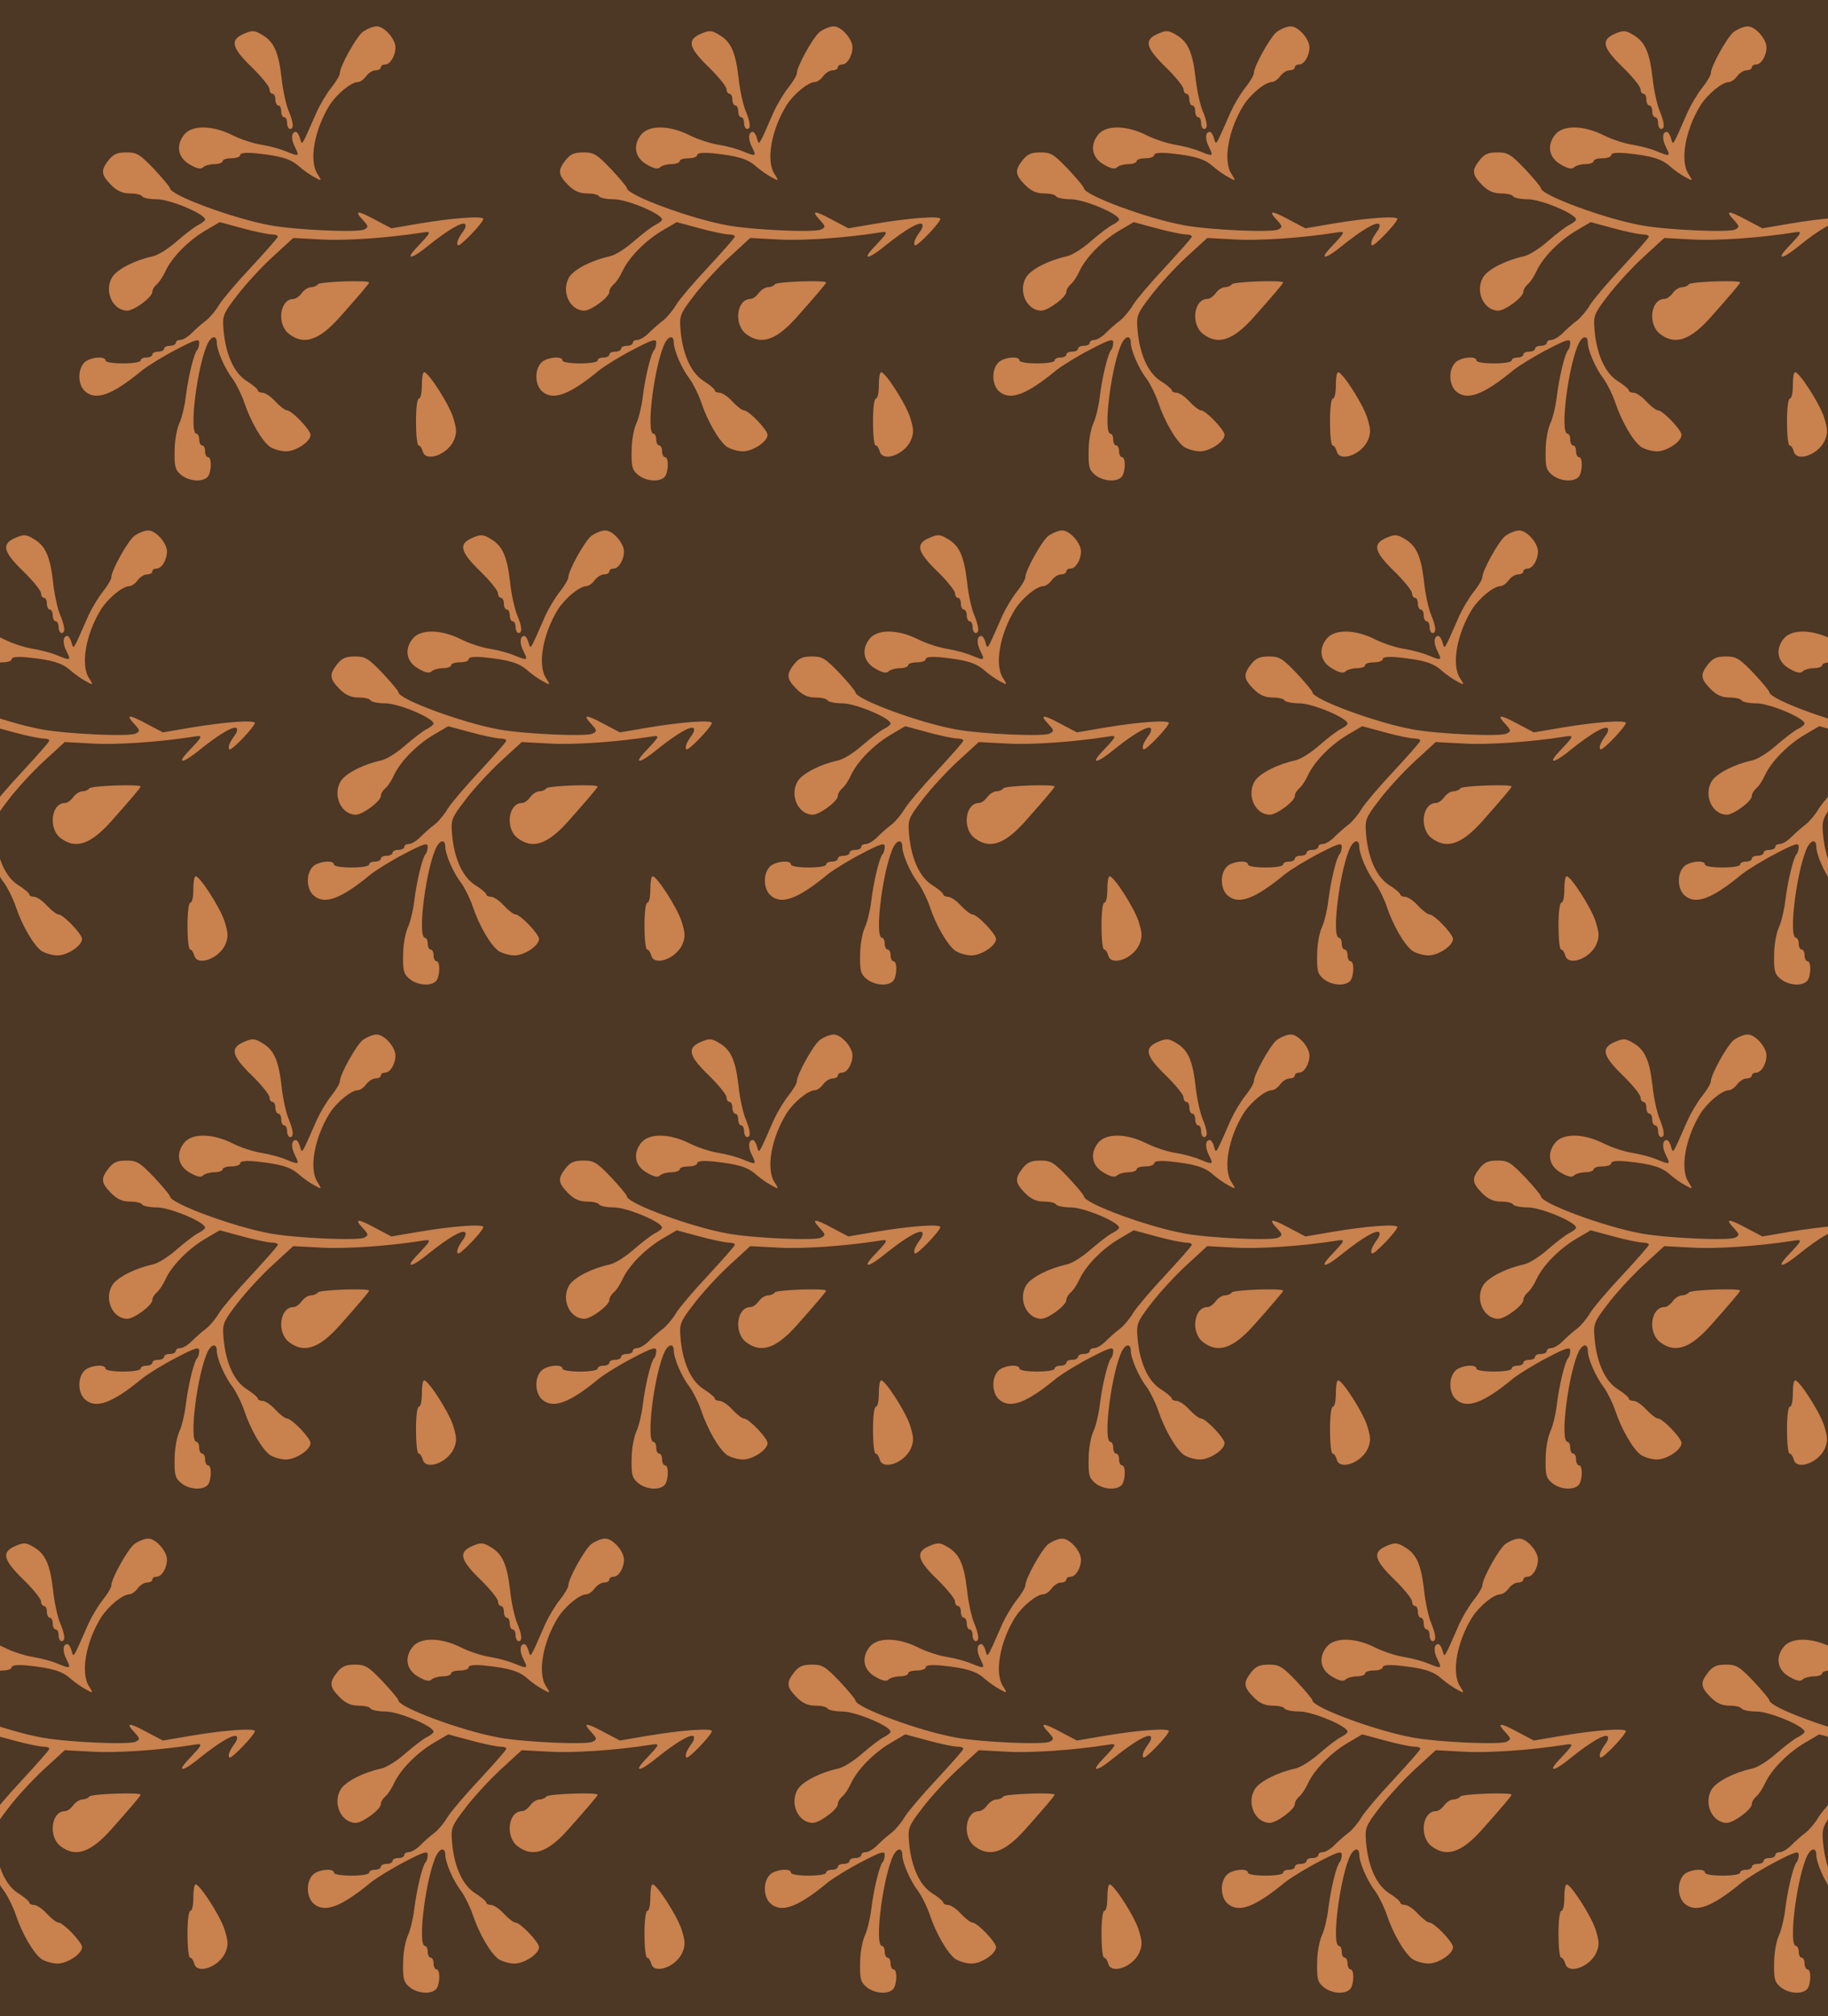 <?xml version="1.0" standalone="no"?>
<!DOCTYPE svg PUBLIC "-//W3C//DTD SVG 20010904//EN"
 "http://www.w3.org/TR/2001/REC-SVG-20010904/DTD/svg10.dtd">
<svg version="1.0" xmlns="http://www.w3.org/2000/svg" width="624pt" height="688pt" viewBox="0 0 624 688" preserveAspectRatio = "xMidYMid meet" >
<rect width="624" height="688" fill="#4D3725"/>
<g id="row0" transform="translate(20,0.0)">
<g id="0" transform="translate(0.0,0)scale(1,1)">

<path d="M633 1605 c-49 -21 -43 -47 27 -115 33 -32 60 -66 60 -74 0 -9 5 -16 10 -16 6 0 10 -9 10 -20 0 -11 5 -20 10 -20 6 0 10 -9 10 -20 0 -11 5 -20 10 -20 6 0 10 -9 10 -20 0 -11 5 -20 10 -20 14 0 12 22 -6 65 -8 20 -19 70 -23 110 -10 87 -26 123 -66 146 -26 16 -34 16 -62 4z" transform="translate(0,172) scale(0.1,-0.1)" stroke="none" fill="#C9814D"/>

<path d="M1240 405 c0 -25 -4 -45 -10 -45 -6 0 -10 -33 -10 -80 0 -44 4 -80 9 -80 5 0 11 -9 14 -20 10 -39 86 -11 107 39 10 25 9 38 -4 79 -16 47 -83 151 -98 152 -5 0 -8 -20 -8 -45z" transform="translate(0,172) scale(0.1,-0.1)" stroke="none" fill="#C9814D"/>

<path d="M885 750 c-3 -5 -14 -10 -23 -10 -10 0 -24 -9 -32 -20 -8 -11 -20 -20 -28 -20 -47 0 -58 -86 -16 -119 51 -40 103 -23 174 57 64 72 100 114 100 118 0 9 -169 3 -175 -6z" transform="translate(0,172) scale(0.1,-0.1)" stroke="none" fill="#C9814D"/>

<path d="M1038 1611 c-23 -19 -78 -118 -78 -141 0 -7 -13 -29 -29 -49 -16 -20 -38 -57 -49 -81 -55 -125 -50 -117 -58 -92 -3 12 -10 22 -14 22 -16 0 -17 -25 -3 -52 16 -32 14 -33 -32 -14 -19 8 -56 18 -82 22 -26 4 -70 18 -98 32 -69 35 -139 36 -166 3 -30 -37 -22 -80 20 -103 24 -14 37 -16 44 -9 6 6 24 11 39 11 15 0 28 5 28 10 0 6 14 10 30 10 17 0 30 5 30 11 0 7 18 9 53 6 86 -9 119 -19 148 -45 15 -13 39 -30 53 -37 25 -14 25 -13 10 11 -30 45 -11 151 41 235 25 39 74 79 97 79 7 0 20 9 28 20 8 11 22 20 32 20 10 0 18 5 18 10 0 6 7 10 15 10 17 0 35 30 35 58 0 29 -38 72 -64 72 -13 0 -34 -9 -48 -19z" transform="translate(0,172) scale(0.1,-0.1)" stroke="none" fill="#C9814D"/>

<path d="M171 1174 c-28 -36 -26 -50 8 -85 21 -21 39 -29 65 -29 19 0 38 -4 41 -10 3 -5 26 -10 51 -10 44 0 164 -50 164 -69 0 -4 -10 -12 -22 -18 -13 -6 -45 -31 -73 -55 -28 -25 -65 -49 -85 -53 -60 -13 -118 -43 -136 -69 -30 -47 -1 -115 50 -116 24 0 86 46 86 64 0 8 7 19 15 26 9 7 23 29 32 49 22 45 78 102 137 136 l46 27 78 -21 c43 -12 89 -21 101 -21 12 0 21 -4 19 -8 -1 -5 -43 -52 -91 -104 -49 -52 -98 -110 -109 -128 -11 -19 -31 -43 -45 -54 -14 -10 -36 -30 -49 -43 -13 -13 -30 -23 -39 -23 -8 0 -15 -4 -15 -10 0 -5 -9 -10 -20 -10 -11 0 -20 -4 -20 -10 0 -5 -9 -10 -20 -10 -11 0 -20 -4 -20 -10 0 -5 -9 -10 -20 -10 -11 0 -20 -4 -20 -10 0 -6 -27 -10 -60 -10 -33 0 -60 4 -60 10 0 17 -56 11 -73 -8 -23 -25 -21 -75 3 -97 37 -33 92 -14 196 72 22 17 74 49 117 71 65 34 77 37 77 23 0 -10 -3 -21 -7 -25 -11 -11 -31 -94 -39 -161 -4 -33 -14 -73 -22 -90 -8 -17 -16 -58 -16 -93 -1 -55 2 -66 23 -83 26 -21 71 -25 89 -7 14 14 16 68 2 68 -5 0 -10 9 -10 20 0 11 -4 20 -10 20 -5 0 -10 9 -10 20 0 11 -4 20 -9 20 -28 0 4 244 40 312 13 23 29 23 29 -1 0 -26 27 -89 55 -125 12 -17 30 -53 39 -80 21 -63 60 -131 88 -151 13 -8 37 -15 54 -15 34 0 84 33 84 56 0 17 -64 84 -81 84 -6 0 -24 14 -39 30 -15 17 -35 30 -44 30 -9 0 -16 4 -16 8 0 4 -17 19 -38 32 -43 27 -72 91 -79 175 -4 47 -2 54 45 115 27 36 82 96 121 132 l72 66 94 -5 c82 -5 229 5 343 23 37 6 37 5 -17 -52 -41 -44 -14 -38 45 11 64 51 113 80 122 70 3 -3 1 -14 -6 -23 -19 -26 -25 -42 -19 -49 7 -6 86 77 87 90 0 11 -102 4 -220 -16 l-94 -16 -55 29 c-61 33 -74 33 -42 -1 19 -21 20 -24 4 -32 -19 -11 -231 -2 -319 14 -124 22 -344 103 -344 127 0 4 -24 33 -54 65 -49 51 -59 57 -94 57 -32 0 -45 -6 -61 -26z" transform="translate(0,172) scale(0.1,-0.1)" stroke="none" fill="#C9814D"/>

</g>

<g id="1" transform="translate(156.0,0)scale(1,1)">

<path d="M633 1605 c-49 -21 -43 -47 27 -115 33 -32 60 -66 60 -74 0 -9 5 -16 10 -16 6 0 10 -9 10 -20 0 -11 5 -20 10 -20 6 0 10 -9 10 -20 0 -11 5 -20 10 -20 6 0 10 -9 10 -20 0 -11 5 -20 10 -20 14 0 12 22 -6 65 -8 20 -19 70 -23 110 -10 87 -26 123 -66 146 -26 16 -34 16 -62 4z" transform="translate(0,172) scale(0.1,-0.1)" stroke="none" fill="#C9814D"/>

<path d="M1240 405 c0 -25 -4 -45 -10 -45 -6 0 -10 -33 -10 -80 0 -44 4 -80 9 -80 5 0 11 -9 14 -20 10 -39 86 -11 107 39 10 25 9 38 -4 79 -16 47 -83 151 -98 152 -5 0 -8 -20 -8 -45z" transform="translate(0,172) scale(0.1,-0.1)" stroke="none" fill="#C9814D"/>

<path d="M885 750 c-3 -5 -14 -10 -23 -10 -10 0 -24 -9 -32 -20 -8 -11 -20 -20 -28 -20 -47 0 -58 -86 -16 -119 51 -40 103 -23 174 57 64 72 100 114 100 118 0 9 -169 3 -175 -6z" transform="translate(0,172) scale(0.1,-0.1)" stroke="none" fill="#C9814D"/>

<path d="M1038 1611 c-23 -19 -78 -118 -78 -141 0 -7 -13 -29 -29 -49 -16 -20 -38 -57 -49 -81 -55 -125 -50 -117 -58 -92 -3 12 -10 22 -14 22 -16 0 -17 -25 -3 -52 16 -32 14 -33 -32 -14 -19 8 -56 18 -82 22 -26 4 -70 18 -98 32 -69 35 -139 36 -166 3 -30 -37 -22 -80 20 -103 24 -14 37 -16 44 -9 6 6 24 11 39 11 15 0 28 5 28 10 0 6 14 10 30 10 17 0 30 5 30 11 0 7 18 9 53 6 86 -9 119 -19 148 -45 15 -13 39 -30 53 -37 25 -14 25 -13 10 11 -30 45 -11 151 41 235 25 39 74 79 97 79 7 0 20 9 28 20 8 11 22 20 32 20 10 0 18 5 18 10 0 6 7 10 15 10 17 0 35 30 35 58 0 29 -38 72 -64 72 -13 0 -34 -9 -48 -19z" transform="translate(0,172) scale(0.1,-0.1)" stroke="none" fill="#C9814D"/>

<path d="M171 1174 c-28 -36 -26 -50 8 -85 21 -21 39 -29 65 -29 19 0 38 -4 41 -10 3 -5 26 -10 51 -10 44 0 164 -50 164 -69 0 -4 -10 -12 -22 -18 -13 -6 -45 -31 -73 -55 -28 -25 -65 -49 -85 -53 -60 -13 -118 -43 -136 -69 -30 -47 -1 -115 50 -116 24 0 86 46 86 64 0 8 7 19 15 26 9 7 23 29 32 49 22 45 78 102 137 136 l46 27 78 -21 c43 -12 89 -21 101 -21 12 0 21 -4 19 -8 -1 -5 -43 -52 -91 -104 -49 -52 -98 -110 -109 -128 -11 -19 -31 -43 -45 -54 -14 -10 -36 -30 -49 -43 -13 -13 -30 -23 -39 -23 -8 0 -15 -4 -15 -10 0 -5 -9 -10 -20 -10 -11 0 -20 -4 -20 -10 0 -5 -9 -10 -20 -10 -11 0 -20 -4 -20 -10 0 -5 -9 -10 -20 -10 -11 0 -20 -4 -20 -10 0 -6 -27 -10 -60 -10 -33 0 -60 4 -60 10 0 17 -56 11 -73 -8 -23 -25 -21 -75 3 -97 37 -33 92 -14 196 72 22 17 74 49 117 71 65 34 77 37 77 23 0 -10 -3 -21 -7 -25 -11 -11 -31 -94 -39 -161 -4 -33 -14 -73 -22 -90 -8 -17 -16 -58 -16 -93 -1 -55 2 -66 23 -83 26 -21 71 -25 89 -7 14 14 16 68 2 68 -5 0 -10 9 -10 20 0 11 -4 20 -10 20 -5 0 -10 9 -10 20 0 11 -4 20 -9 20 -28 0 4 244 40 312 13 23 29 23 29 -1 0 -26 27 -89 55 -125 12 -17 30 -53 39 -80 21 -63 60 -131 88 -151 13 -8 37 -15 54 -15 34 0 84 33 84 56 0 17 -64 84 -81 84 -6 0 -24 14 -39 30 -15 17 -35 30 -44 30 -9 0 -16 4 -16 8 0 4 -17 19 -38 32 -43 27 -72 91 -79 175 -4 47 -2 54 45 115 27 36 82 96 121 132 l72 66 94 -5 c82 -5 229 5 343 23 37 6 37 5 -17 -52 -41 -44 -14 -38 45 11 64 51 113 80 122 70 3 -3 1 -14 -6 -23 -19 -26 -25 -42 -19 -49 7 -6 86 77 87 90 0 11 -102 4 -220 -16 l-94 -16 -55 29 c-61 33 -74 33 -42 -1 19 -21 20 -24 4 -32 -19 -11 -231 -2 -319 14 -124 22 -344 103 -344 127 0 4 -24 33 -54 65 -49 51 -59 57 -94 57 -32 0 -45 -6 -61 -26z" transform="translate(0,172) scale(0.1,-0.1)" stroke="none" fill="#C9814D"/>

</g>

<g id="2" transform="translate(312.0,0)scale(1,1)">

<path d="M633 1605 c-49 -21 -43 -47 27 -115 33 -32 60 -66 60 -74 0 -9 5 -16 10 -16 6 0 10 -9 10 -20 0 -11 5 -20 10 -20 6 0 10 -9 10 -20 0 -11 5 -20 10 -20 6 0 10 -9 10 -20 0 -11 5 -20 10 -20 14 0 12 22 -6 65 -8 20 -19 70 -23 110 -10 87 -26 123 -66 146 -26 16 -34 16 -62 4z" transform="translate(0,172) scale(0.1,-0.1)" stroke="none" fill="#C9814D"/>

<path d="M1240 405 c0 -25 -4 -45 -10 -45 -6 0 -10 -33 -10 -80 0 -44 4 -80 9 -80 5 0 11 -9 14 -20 10 -39 86 -11 107 39 10 25 9 38 -4 79 -16 47 -83 151 -98 152 -5 0 -8 -20 -8 -45z" transform="translate(0,172) scale(0.1,-0.1)" stroke="none" fill="#C9814D"/>

<path d="M885 750 c-3 -5 -14 -10 -23 -10 -10 0 -24 -9 -32 -20 -8 -11 -20 -20 -28 -20 -47 0 -58 -86 -16 -119 51 -40 103 -23 174 57 64 72 100 114 100 118 0 9 -169 3 -175 -6z" transform="translate(0,172) scale(0.1,-0.1)" stroke="none" fill="#C9814D"/>

<path d="M1038 1611 c-23 -19 -78 -118 -78 -141 0 -7 -13 -29 -29 -49 -16 -20 -38 -57 -49 -81 -55 -125 -50 -117 -58 -92 -3 12 -10 22 -14 22 -16 0 -17 -25 -3 -52 16 -32 14 -33 -32 -14 -19 8 -56 18 -82 22 -26 4 -70 18 -98 32 -69 35 -139 36 -166 3 -30 -37 -22 -80 20 -103 24 -14 37 -16 44 -9 6 6 24 11 39 11 15 0 28 5 28 10 0 6 14 10 30 10 17 0 30 5 30 11 0 7 18 9 53 6 86 -9 119 -19 148 -45 15 -13 39 -30 53 -37 25 -14 25 -13 10 11 -30 45 -11 151 41 235 25 39 74 79 97 79 7 0 20 9 28 20 8 11 22 20 32 20 10 0 18 5 18 10 0 6 7 10 15 10 17 0 35 30 35 58 0 29 -38 72 -64 72 -13 0 -34 -9 -48 -19z" transform="translate(0,172) scale(0.1,-0.1)" stroke="none" fill="#C9814D"/>

<path d="M171 1174 c-28 -36 -26 -50 8 -85 21 -21 39 -29 65 -29 19 0 38 -4 41 -10 3 -5 26 -10 51 -10 44 0 164 -50 164 -69 0 -4 -10 -12 -22 -18 -13 -6 -45 -31 -73 -55 -28 -25 -65 -49 -85 -53 -60 -13 -118 -43 -136 -69 -30 -47 -1 -115 50 -116 24 0 86 46 86 64 0 8 7 19 15 26 9 7 23 29 32 49 22 45 78 102 137 136 l46 27 78 -21 c43 -12 89 -21 101 -21 12 0 21 -4 19 -8 -1 -5 -43 -52 -91 -104 -49 -52 -98 -110 -109 -128 -11 -19 -31 -43 -45 -54 -14 -10 -36 -30 -49 -43 -13 -13 -30 -23 -39 -23 -8 0 -15 -4 -15 -10 0 -5 -9 -10 -20 -10 -11 0 -20 -4 -20 -10 0 -5 -9 -10 -20 -10 -11 0 -20 -4 -20 -10 0 -5 -9 -10 -20 -10 -11 0 -20 -4 -20 -10 0 -6 -27 -10 -60 -10 -33 0 -60 4 -60 10 0 17 -56 11 -73 -8 -23 -25 -21 -75 3 -97 37 -33 92 -14 196 72 22 17 74 49 117 71 65 34 77 37 77 23 0 -10 -3 -21 -7 -25 -11 -11 -31 -94 -39 -161 -4 -33 -14 -73 -22 -90 -8 -17 -16 -58 -16 -93 -1 -55 2 -66 23 -83 26 -21 71 -25 89 -7 14 14 16 68 2 68 -5 0 -10 9 -10 20 0 11 -4 20 -10 20 -5 0 -10 9 -10 20 0 11 -4 20 -9 20 -28 0 4 244 40 312 13 23 29 23 29 -1 0 -26 27 -89 55 -125 12 -17 30 -53 39 -80 21 -63 60 -131 88 -151 13 -8 37 -15 54 -15 34 0 84 33 84 56 0 17 -64 84 -81 84 -6 0 -24 14 -39 30 -15 17 -35 30 -44 30 -9 0 -16 4 -16 8 0 4 -17 19 -38 32 -43 27 -72 91 -79 175 -4 47 -2 54 45 115 27 36 82 96 121 132 l72 66 94 -5 c82 -5 229 5 343 23 37 6 37 5 -17 -52 -41 -44 -14 -38 45 11 64 51 113 80 122 70 3 -3 1 -14 -6 -23 -19 -26 -25 -42 -19 -49 7 -6 86 77 87 90 0 11 -102 4 -220 -16 l-94 -16 -55 29 c-61 33 -74 33 -42 -1 19 -21 20 -24 4 -32 -19 -11 -231 -2 -319 14 -124 22 -344 103 -344 127 0 4 -24 33 -54 65 -49 51 -59 57 -94 57 -32 0 -45 -6 -61 -26z" transform="translate(0,172) scale(0.1,-0.1)" stroke="none" fill="#C9814D"/>

</g>

<g id="3" transform="translate(468.0,0)scale(1,1)">

<path d="M633 1605 c-49 -21 -43 -47 27 -115 33 -32 60 -66 60 -74 0 -9 5 -16 10 -16 6 0 10 -9 10 -20 0 -11 5 -20 10 -20 6 0 10 -9 10 -20 0 -11 5 -20 10 -20 6 0 10 -9 10 -20 0 -11 5 -20 10 -20 14 0 12 22 -6 65 -8 20 -19 70 -23 110 -10 87 -26 123 -66 146 -26 16 -34 16 -62 4z" transform="translate(0,172) scale(0.1,-0.1)" stroke="none" fill="#C9814D"/>

<path d="M1240 405 c0 -25 -4 -45 -10 -45 -6 0 -10 -33 -10 -80 0 -44 4 -80 9 -80 5 0 11 -9 14 -20 10 -39 86 -11 107 39 10 25 9 38 -4 79 -16 47 -83 151 -98 152 -5 0 -8 -20 -8 -45z" transform="translate(0,172) scale(0.1,-0.1)" stroke="none" fill="#C9814D"/>

<path d="M885 750 c-3 -5 -14 -10 -23 -10 -10 0 -24 -9 -32 -20 -8 -11 -20 -20 -28 -20 -47 0 -58 -86 -16 -119 51 -40 103 -23 174 57 64 72 100 114 100 118 0 9 -169 3 -175 -6z" transform="translate(0,172) scale(0.1,-0.1)" stroke="none" fill="#C9814D"/>

<path d="M1038 1611 c-23 -19 -78 -118 -78 -141 0 -7 -13 -29 -29 -49 -16 -20 -38 -57 -49 -81 -55 -125 -50 -117 -58 -92 -3 12 -10 22 -14 22 -16 0 -17 -25 -3 -52 16 -32 14 -33 -32 -14 -19 8 -56 18 -82 22 -26 4 -70 18 -98 32 -69 35 -139 36 -166 3 -30 -37 -22 -80 20 -103 24 -14 37 -16 44 -9 6 6 24 11 39 11 15 0 28 5 28 10 0 6 14 10 30 10 17 0 30 5 30 11 0 7 18 9 53 6 86 -9 119 -19 148 -45 15 -13 39 -30 53 -37 25 -14 25 -13 10 11 -30 45 -11 151 41 235 25 39 74 79 97 79 7 0 20 9 28 20 8 11 22 20 32 20 10 0 18 5 18 10 0 6 7 10 15 10 17 0 35 30 35 58 0 29 -38 72 -64 72 -13 0 -34 -9 -48 -19z" transform="translate(0,172) scale(0.1,-0.1)" stroke="none" fill="#C9814D"/>

<path d="M171 1174 c-28 -36 -26 -50 8 -85 21 -21 39 -29 65 -29 19 0 38 -4 41 -10 3 -5 26 -10 51 -10 44 0 164 -50 164 -69 0 -4 -10 -12 -22 -18 -13 -6 -45 -31 -73 -55 -28 -25 -65 -49 -85 -53 -60 -13 -118 -43 -136 -69 -30 -47 -1 -115 50 -116 24 0 86 46 86 64 0 8 7 19 15 26 9 7 23 29 32 49 22 45 78 102 137 136 l46 27 78 -21 c43 -12 89 -21 101 -21 12 0 21 -4 19 -8 -1 -5 -43 -52 -91 -104 -49 -52 -98 -110 -109 -128 -11 -19 -31 -43 -45 -54 -14 -10 -36 -30 -49 -43 -13 -13 -30 -23 -39 -23 -8 0 -15 -4 -15 -10 0 -5 -9 -10 -20 -10 -11 0 -20 -4 -20 -10 0 -5 -9 -10 -20 -10 -11 0 -20 -4 -20 -10 0 -5 -9 -10 -20 -10 -11 0 -20 -4 -20 -10 0 -6 -27 -10 -60 -10 -33 0 -60 4 -60 10 0 17 -56 11 -73 -8 -23 -25 -21 -75 3 -97 37 -33 92 -14 196 72 22 17 74 49 117 71 65 34 77 37 77 23 0 -10 -3 -21 -7 -25 -11 -11 -31 -94 -39 -161 -4 -33 -14 -73 -22 -90 -8 -17 -16 -58 -16 -93 -1 -55 2 -66 23 -83 26 -21 71 -25 89 -7 14 14 16 68 2 68 -5 0 -10 9 -10 20 0 11 -4 20 -10 20 -5 0 -10 9 -10 20 0 11 -4 20 -9 20 -28 0 4 244 40 312 13 23 29 23 29 -1 0 -26 27 -89 55 -125 12 -17 30 -53 39 -80 21 -63 60 -131 88 -151 13 -8 37 -15 54 -15 34 0 84 33 84 56 0 17 -64 84 -81 84 -6 0 -24 14 -39 30 -15 17 -35 30 -44 30 -9 0 -16 4 -16 8 0 4 -17 19 -38 32 -43 27 -72 91 -79 175 -4 47 -2 54 45 115 27 36 82 96 121 132 l72 66 94 -5 c82 -5 229 5 343 23 37 6 37 5 -17 -52 -41 -44 -14 -38 45 11 64 51 113 80 122 70 3 -3 1 -14 -6 -23 -19 -26 -25 -42 -19 -49 7 -6 86 77 87 90 0 11 -102 4 -220 -16 l-94 -16 -55 29 c-61 33 -74 33 -42 -1 19 -21 20 -24 4 -32 -19 -11 -231 -2 -319 14 -124 22 -344 103 -344 127 0 4 -24 33 -54 65 -49 51 -59 57 -94 57 -32 0 -45 -6 -61 -26z" transform="translate(0,172) scale(0.1,-0.1)" stroke="none" fill="#C9814D"/>

</g>

<g id="4" transform="translate(624.0,0)scale(1,1)">

<path d="M633 1605 c-49 -21 -43 -47 27 -115 33 -32 60 -66 60 -74 0 -9 5 -16 10 -16 6 0 10 -9 10 -20 0 -11 5 -20 10 -20 6 0 10 -9 10 -20 0 -11 5 -20 10 -20 6 0 10 -9 10 -20 0 -11 5 -20 10 -20 14 0 12 22 -6 65 -8 20 -19 70 -23 110 -10 87 -26 123 -66 146 -26 16 -34 16 -62 4z" transform="translate(0,172) scale(0.1,-0.1)" stroke="none" fill="#C9814D"/>

<path d="M1240 405 c0 -25 -4 -45 -10 -45 -6 0 -10 -33 -10 -80 0 -44 4 -80 9 -80 5 0 11 -9 14 -20 10 -39 86 -11 107 39 10 25 9 38 -4 79 -16 47 -83 151 -98 152 -5 0 -8 -20 -8 -45z" transform="translate(0,172) scale(0.1,-0.1)" stroke="none" fill="#C9814D"/>

<path d="M885 750 c-3 -5 -14 -10 -23 -10 -10 0 -24 -9 -32 -20 -8 -11 -20 -20 -28 -20 -47 0 -58 -86 -16 -119 51 -40 103 -23 174 57 64 72 100 114 100 118 0 9 -169 3 -175 -6z" transform="translate(0,172) scale(0.1,-0.1)" stroke="none" fill="#C9814D"/>

<path d="M1038 1611 c-23 -19 -78 -118 -78 -141 0 -7 -13 -29 -29 -49 -16 -20 -38 -57 -49 -81 -55 -125 -50 -117 -58 -92 -3 12 -10 22 -14 22 -16 0 -17 -25 -3 -52 16 -32 14 -33 -32 -14 -19 8 -56 18 -82 22 -26 4 -70 18 -98 32 -69 35 -139 36 -166 3 -30 -37 -22 -80 20 -103 24 -14 37 -16 44 -9 6 6 24 11 39 11 15 0 28 5 28 10 0 6 14 10 30 10 17 0 30 5 30 11 0 7 18 9 53 6 86 -9 119 -19 148 -45 15 -13 39 -30 53 -37 25 -14 25 -13 10 11 -30 45 -11 151 41 235 25 39 74 79 97 79 7 0 20 9 28 20 8 11 22 20 32 20 10 0 18 5 18 10 0 6 7 10 15 10 17 0 35 30 35 58 0 29 -38 72 -64 72 -13 0 -34 -9 -48 -19z" transform="translate(0,172) scale(0.1,-0.1)" stroke="none" fill="#C9814D"/>

<path d="M171 1174 c-28 -36 -26 -50 8 -85 21 -21 39 -29 65 -29 19 0 38 -4 41 -10 3 -5 26 -10 51 -10 44 0 164 -50 164 -69 0 -4 -10 -12 -22 -18 -13 -6 -45 -31 -73 -55 -28 -25 -65 -49 -85 -53 -60 -13 -118 -43 -136 -69 -30 -47 -1 -115 50 -116 24 0 86 46 86 64 0 8 7 19 15 26 9 7 23 29 32 49 22 45 78 102 137 136 l46 27 78 -21 c43 -12 89 -21 101 -21 12 0 21 -4 19 -8 -1 -5 -43 -52 -91 -104 -49 -52 -98 -110 -109 -128 -11 -19 -31 -43 -45 -54 -14 -10 -36 -30 -49 -43 -13 -13 -30 -23 -39 -23 -8 0 -15 -4 -15 -10 0 -5 -9 -10 -20 -10 -11 0 -20 -4 -20 -10 0 -5 -9 -10 -20 -10 -11 0 -20 -4 -20 -10 0 -5 -9 -10 -20 -10 -11 0 -20 -4 -20 -10 0 -6 -27 -10 -60 -10 -33 0 -60 4 -60 10 0 17 -56 11 -73 -8 -23 -25 -21 -75 3 -97 37 -33 92 -14 196 72 22 17 74 49 117 71 65 34 77 37 77 23 0 -10 -3 -21 -7 -25 -11 -11 -31 -94 -39 -161 -4 -33 -14 -73 -22 -90 -8 -17 -16 -58 -16 -93 -1 -55 2 -66 23 -83 26 -21 71 -25 89 -7 14 14 16 68 2 68 -5 0 -10 9 -10 20 0 11 -4 20 -10 20 -5 0 -10 9 -10 20 0 11 -4 20 -9 20 -28 0 4 244 40 312 13 23 29 23 29 -1 0 -26 27 -89 55 -125 12 -17 30 -53 39 -80 21 -63 60 -131 88 -151 13 -8 37 -15 54 -15 34 0 84 33 84 56 0 17 -64 84 -81 84 -6 0 -24 14 -39 30 -15 17 -35 30 -44 30 -9 0 -16 4 -16 8 0 4 -17 19 -38 32 -43 27 -72 91 -79 175 -4 47 -2 54 45 115 27 36 82 96 121 132 l72 66 94 -5 c82 -5 229 5 343 23 37 6 37 5 -17 -52 -41 -44 -14 -38 45 11 64 51 113 80 122 70 3 -3 1 -14 -6 -23 -19 -26 -25 -42 -19 -49 7 -6 86 77 87 90 0 11 -102 4 -220 -16 l-94 -16 -55 29 c-61 33 -74 33 -42 -1 19 -21 20 -24 4 -32 -19 -11 -231 -2 -319 14 -124 22 -344 103 -344 127 0 4 -24 33 -54 65 -49 51 -59 57 -94 57 -32 0 -45 -6 -61 -26z" transform="translate(0,172) scale(0.1,-0.1)" stroke="none" fill="#C9814D"/>

</g>

</g>
<g id="row1" transform="translate(-58,172.0)">
<g id="0" transform="translate(0.0,0)scale(1,1)">

<path d="M633 1605 c-49 -21 -43 -47 27 -115 33 -32 60 -66 60 -74 0 -9 5 -16 10 -16 6 0 10 -9 10 -20 0 -11 5 -20 10 -20 6 0 10 -9 10 -20 0 -11 5 -20 10 -20 6 0 10 -9 10 -20 0 -11 5 -20 10 -20 14 0 12 22 -6 65 -8 20 -19 70 -23 110 -10 87 -26 123 -66 146 -26 16 -34 16 -62 4z" transform="translate(0,172) scale(0.1,-0.1)" stroke="none" fill="#C9814D"/>

<path d="M1240 405 c0 -25 -4 -45 -10 -45 -6 0 -10 -33 -10 -80 0 -44 4 -80 9 -80 5 0 11 -9 14 -20 10 -39 86 -11 107 39 10 25 9 38 -4 79 -16 47 -83 151 -98 152 -5 0 -8 -20 -8 -45z" transform="translate(0,172) scale(0.1,-0.1)" stroke="none" fill="#C9814D"/>

<path d="M885 750 c-3 -5 -14 -10 -23 -10 -10 0 -24 -9 -32 -20 -8 -11 -20 -20 -28 -20 -47 0 -58 -86 -16 -119 51 -40 103 -23 174 57 64 72 100 114 100 118 0 9 -169 3 -175 -6z" transform="translate(0,172) scale(0.1,-0.1)" stroke="none" fill="#C9814D"/>

<path d="M1038 1611 c-23 -19 -78 -118 -78 -141 0 -7 -13 -29 -29 -49 -16 -20 -38 -57 -49 -81 -55 -125 -50 -117 -58 -92 -3 12 -10 22 -14 22 -16 0 -17 -25 -3 -52 16 -32 14 -33 -32 -14 -19 8 -56 18 -82 22 -26 4 -70 18 -98 32 -69 35 -139 36 -166 3 -30 -37 -22 -80 20 -103 24 -14 37 -16 44 -9 6 6 24 11 39 11 15 0 28 5 28 10 0 6 14 10 30 10 17 0 30 5 30 11 0 7 18 9 53 6 86 -9 119 -19 148 -45 15 -13 39 -30 53 -37 25 -14 25 -13 10 11 -30 45 -11 151 41 235 25 39 74 79 97 79 7 0 20 9 28 20 8 11 22 20 32 20 10 0 18 5 18 10 0 6 7 10 15 10 17 0 35 30 35 58 0 29 -38 72 -64 72 -13 0 -34 -9 -48 -19z" transform="translate(0,172) scale(0.1,-0.1)" stroke="none" fill="#C9814D"/>

<path d="M171 1174 c-28 -36 -26 -50 8 -85 21 -21 39 -29 65 -29 19 0 38 -4 41 -10 3 -5 26 -10 51 -10 44 0 164 -50 164 -69 0 -4 -10 -12 -22 -18 -13 -6 -45 -31 -73 -55 -28 -25 -65 -49 -85 -53 -60 -13 -118 -43 -136 -69 -30 -47 -1 -115 50 -116 24 0 86 46 86 64 0 8 7 19 15 26 9 7 23 29 32 49 22 45 78 102 137 136 l46 27 78 -21 c43 -12 89 -21 101 -21 12 0 21 -4 19 -8 -1 -5 -43 -52 -91 -104 -49 -52 -98 -110 -109 -128 -11 -19 -31 -43 -45 -54 -14 -10 -36 -30 -49 -43 -13 -13 -30 -23 -39 -23 -8 0 -15 -4 -15 -10 0 -5 -9 -10 -20 -10 -11 0 -20 -4 -20 -10 0 -5 -9 -10 -20 -10 -11 0 -20 -4 -20 -10 0 -5 -9 -10 -20 -10 -11 0 -20 -4 -20 -10 0 -6 -27 -10 -60 -10 -33 0 -60 4 -60 10 0 17 -56 11 -73 -8 -23 -25 -21 -75 3 -97 37 -33 92 -14 196 72 22 17 74 49 117 71 65 34 77 37 77 23 0 -10 -3 -21 -7 -25 -11 -11 -31 -94 -39 -161 -4 -33 -14 -73 -22 -90 -8 -17 -16 -58 -16 -93 -1 -55 2 -66 23 -83 26 -21 71 -25 89 -7 14 14 16 68 2 68 -5 0 -10 9 -10 20 0 11 -4 20 -10 20 -5 0 -10 9 -10 20 0 11 -4 20 -9 20 -28 0 4 244 40 312 13 23 29 23 29 -1 0 -26 27 -89 55 -125 12 -17 30 -53 39 -80 21 -63 60 -131 88 -151 13 -8 37 -15 54 -15 34 0 84 33 84 56 0 17 -64 84 -81 84 -6 0 -24 14 -39 30 -15 17 -35 30 -44 30 -9 0 -16 4 -16 8 0 4 -17 19 -38 32 -43 27 -72 91 -79 175 -4 47 -2 54 45 115 27 36 82 96 121 132 l72 66 94 -5 c82 -5 229 5 343 23 37 6 37 5 -17 -52 -41 -44 -14 -38 45 11 64 51 113 80 122 70 3 -3 1 -14 -6 -23 -19 -26 -25 -42 -19 -49 7 -6 86 77 87 90 0 11 -102 4 -220 -16 l-94 -16 -55 29 c-61 33 -74 33 -42 -1 19 -21 20 -24 4 -32 -19 -11 -231 -2 -319 14 -124 22 -344 103 -344 127 0 4 -24 33 -54 65 -49 51 -59 57 -94 57 -32 0 -45 -6 -61 -26z" transform="translate(0,172) scale(0.1,-0.1)" stroke="none" fill="#C9814D"/>

</g>

<g id="1" transform="translate(156.0,0)scale(1,1)">

<path d="M633 1605 c-49 -21 -43 -47 27 -115 33 -32 60 -66 60 -74 0 -9 5 -16 10 -16 6 0 10 -9 10 -20 0 -11 5 -20 10 -20 6 0 10 -9 10 -20 0 -11 5 -20 10 -20 6 0 10 -9 10 -20 0 -11 5 -20 10 -20 14 0 12 22 -6 65 -8 20 -19 70 -23 110 -10 87 -26 123 -66 146 -26 16 -34 16 -62 4z" transform="translate(0,172) scale(0.1,-0.1)" stroke="none" fill="#C9814D"/>

<path d="M1240 405 c0 -25 -4 -45 -10 -45 -6 0 -10 -33 -10 -80 0 -44 4 -80 9 -80 5 0 11 -9 14 -20 10 -39 86 -11 107 39 10 25 9 38 -4 79 -16 47 -83 151 -98 152 -5 0 -8 -20 -8 -45z" transform="translate(0,172) scale(0.1,-0.1)" stroke="none" fill="#C9814D"/>

<path d="M885 750 c-3 -5 -14 -10 -23 -10 -10 0 -24 -9 -32 -20 -8 -11 -20 -20 -28 -20 -47 0 -58 -86 -16 -119 51 -40 103 -23 174 57 64 72 100 114 100 118 0 9 -169 3 -175 -6z" transform="translate(0,172) scale(0.1,-0.1)" stroke="none" fill="#C9814D"/>

<path d="M1038 1611 c-23 -19 -78 -118 -78 -141 0 -7 -13 -29 -29 -49 -16 -20 -38 -57 -49 -81 -55 -125 -50 -117 -58 -92 -3 12 -10 22 -14 22 -16 0 -17 -25 -3 -52 16 -32 14 -33 -32 -14 -19 8 -56 18 -82 22 -26 4 -70 18 -98 32 -69 35 -139 36 -166 3 -30 -37 -22 -80 20 -103 24 -14 37 -16 44 -9 6 6 24 11 39 11 15 0 28 5 28 10 0 6 14 10 30 10 17 0 30 5 30 11 0 7 18 9 53 6 86 -9 119 -19 148 -45 15 -13 39 -30 53 -37 25 -14 25 -13 10 11 -30 45 -11 151 41 235 25 39 74 79 97 79 7 0 20 9 28 20 8 11 22 20 32 20 10 0 18 5 18 10 0 6 7 10 15 10 17 0 35 30 35 58 0 29 -38 72 -64 72 -13 0 -34 -9 -48 -19z" transform="translate(0,172) scale(0.1,-0.1)" stroke="none" fill="#C9814D"/>

<path d="M171 1174 c-28 -36 -26 -50 8 -85 21 -21 39 -29 65 -29 19 0 38 -4 41 -10 3 -5 26 -10 51 -10 44 0 164 -50 164 -69 0 -4 -10 -12 -22 -18 -13 -6 -45 -31 -73 -55 -28 -25 -65 -49 -85 -53 -60 -13 -118 -43 -136 -69 -30 -47 -1 -115 50 -116 24 0 86 46 86 64 0 8 7 19 15 26 9 7 23 29 32 49 22 45 78 102 137 136 l46 27 78 -21 c43 -12 89 -21 101 -21 12 0 21 -4 19 -8 -1 -5 -43 -52 -91 -104 -49 -52 -98 -110 -109 -128 -11 -19 -31 -43 -45 -54 -14 -10 -36 -30 -49 -43 -13 -13 -30 -23 -39 -23 -8 0 -15 -4 -15 -10 0 -5 -9 -10 -20 -10 -11 0 -20 -4 -20 -10 0 -5 -9 -10 -20 -10 -11 0 -20 -4 -20 -10 0 -5 -9 -10 -20 -10 -11 0 -20 -4 -20 -10 0 -6 -27 -10 -60 -10 -33 0 -60 4 -60 10 0 17 -56 11 -73 -8 -23 -25 -21 -75 3 -97 37 -33 92 -14 196 72 22 17 74 49 117 71 65 34 77 37 77 23 0 -10 -3 -21 -7 -25 -11 -11 -31 -94 -39 -161 -4 -33 -14 -73 -22 -90 -8 -17 -16 -58 -16 -93 -1 -55 2 -66 23 -83 26 -21 71 -25 89 -7 14 14 16 68 2 68 -5 0 -10 9 -10 20 0 11 -4 20 -10 20 -5 0 -10 9 -10 20 0 11 -4 20 -9 20 -28 0 4 244 40 312 13 23 29 23 29 -1 0 -26 27 -89 55 -125 12 -17 30 -53 39 -80 21 -63 60 -131 88 -151 13 -8 37 -15 54 -15 34 0 84 33 84 56 0 17 -64 84 -81 84 -6 0 -24 14 -39 30 -15 17 -35 30 -44 30 -9 0 -16 4 -16 8 0 4 -17 19 -38 32 -43 27 -72 91 -79 175 -4 47 -2 54 45 115 27 36 82 96 121 132 l72 66 94 -5 c82 -5 229 5 343 23 37 6 37 5 -17 -52 -41 -44 -14 -38 45 11 64 51 113 80 122 70 3 -3 1 -14 -6 -23 -19 -26 -25 -42 -19 -49 7 -6 86 77 87 90 0 11 -102 4 -220 -16 l-94 -16 -55 29 c-61 33 -74 33 -42 -1 19 -21 20 -24 4 -32 -19 -11 -231 -2 -319 14 -124 22 -344 103 -344 127 0 4 -24 33 -54 65 -49 51 -59 57 -94 57 -32 0 -45 -6 -61 -26z" transform="translate(0,172) scale(0.1,-0.1)" stroke="none" fill="#C9814D"/>

</g>

<g id="2" transform="translate(312.0,0)scale(1,1)">

<path d="M633 1605 c-49 -21 -43 -47 27 -115 33 -32 60 -66 60 -74 0 -9 5 -16 10 -16 6 0 10 -9 10 -20 0 -11 5 -20 10 -20 6 0 10 -9 10 -20 0 -11 5 -20 10 -20 6 0 10 -9 10 -20 0 -11 5 -20 10 -20 14 0 12 22 -6 65 -8 20 -19 70 -23 110 -10 87 -26 123 -66 146 -26 16 -34 16 -62 4z" transform="translate(0,172) scale(0.1,-0.1)" stroke="none" fill="#C9814D"/>

<path d="M1240 405 c0 -25 -4 -45 -10 -45 -6 0 -10 -33 -10 -80 0 -44 4 -80 9 -80 5 0 11 -9 14 -20 10 -39 86 -11 107 39 10 25 9 38 -4 79 -16 47 -83 151 -98 152 -5 0 -8 -20 -8 -45z" transform="translate(0,172) scale(0.1,-0.1)" stroke="none" fill="#C9814D"/>

<path d="M885 750 c-3 -5 -14 -10 -23 -10 -10 0 -24 -9 -32 -20 -8 -11 -20 -20 -28 -20 -47 0 -58 -86 -16 -119 51 -40 103 -23 174 57 64 72 100 114 100 118 0 9 -169 3 -175 -6z" transform="translate(0,172) scale(0.1,-0.1)" stroke="none" fill="#C9814D"/>

<path d="M1038 1611 c-23 -19 -78 -118 -78 -141 0 -7 -13 -29 -29 -49 -16 -20 -38 -57 -49 -81 -55 -125 -50 -117 -58 -92 -3 12 -10 22 -14 22 -16 0 -17 -25 -3 -52 16 -32 14 -33 -32 -14 -19 8 -56 18 -82 22 -26 4 -70 18 -98 32 -69 35 -139 36 -166 3 -30 -37 -22 -80 20 -103 24 -14 37 -16 44 -9 6 6 24 11 39 11 15 0 28 5 28 10 0 6 14 10 30 10 17 0 30 5 30 11 0 7 18 9 53 6 86 -9 119 -19 148 -45 15 -13 39 -30 53 -37 25 -14 25 -13 10 11 -30 45 -11 151 41 235 25 39 74 79 97 79 7 0 20 9 28 20 8 11 22 20 32 20 10 0 18 5 18 10 0 6 7 10 15 10 17 0 35 30 35 58 0 29 -38 72 -64 72 -13 0 -34 -9 -48 -19z" transform="translate(0,172) scale(0.1,-0.1)" stroke="none" fill="#C9814D"/>

<path d="M171 1174 c-28 -36 -26 -50 8 -85 21 -21 39 -29 65 -29 19 0 38 -4 41 -10 3 -5 26 -10 51 -10 44 0 164 -50 164 -69 0 -4 -10 -12 -22 -18 -13 -6 -45 -31 -73 -55 -28 -25 -65 -49 -85 -53 -60 -13 -118 -43 -136 -69 -30 -47 -1 -115 50 -116 24 0 86 46 86 64 0 8 7 19 15 26 9 7 23 29 32 49 22 45 78 102 137 136 l46 27 78 -21 c43 -12 89 -21 101 -21 12 0 21 -4 19 -8 -1 -5 -43 -52 -91 -104 -49 -52 -98 -110 -109 -128 -11 -19 -31 -43 -45 -54 -14 -10 -36 -30 -49 -43 -13 -13 -30 -23 -39 -23 -8 0 -15 -4 -15 -10 0 -5 -9 -10 -20 -10 -11 0 -20 -4 -20 -10 0 -5 -9 -10 -20 -10 -11 0 -20 -4 -20 -10 0 -5 -9 -10 -20 -10 -11 0 -20 -4 -20 -10 0 -6 -27 -10 -60 -10 -33 0 -60 4 -60 10 0 17 -56 11 -73 -8 -23 -25 -21 -75 3 -97 37 -33 92 -14 196 72 22 17 74 49 117 71 65 34 77 37 77 23 0 -10 -3 -21 -7 -25 -11 -11 -31 -94 -39 -161 -4 -33 -14 -73 -22 -90 -8 -17 -16 -58 -16 -93 -1 -55 2 -66 23 -83 26 -21 71 -25 89 -7 14 14 16 68 2 68 -5 0 -10 9 -10 20 0 11 -4 20 -10 20 -5 0 -10 9 -10 20 0 11 -4 20 -9 20 -28 0 4 244 40 312 13 23 29 23 29 -1 0 -26 27 -89 55 -125 12 -17 30 -53 39 -80 21 -63 60 -131 88 -151 13 -8 37 -15 54 -15 34 0 84 33 84 56 0 17 -64 84 -81 84 -6 0 -24 14 -39 30 -15 17 -35 30 -44 30 -9 0 -16 4 -16 8 0 4 -17 19 -38 32 -43 27 -72 91 -79 175 -4 47 -2 54 45 115 27 36 82 96 121 132 l72 66 94 -5 c82 -5 229 5 343 23 37 6 37 5 -17 -52 -41 -44 -14 -38 45 11 64 51 113 80 122 70 3 -3 1 -14 -6 -23 -19 -26 -25 -42 -19 -49 7 -6 86 77 87 90 0 11 -102 4 -220 -16 l-94 -16 -55 29 c-61 33 -74 33 -42 -1 19 -21 20 -24 4 -32 -19 -11 -231 -2 -319 14 -124 22 -344 103 -344 127 0 4 -24 33 -54 65 -49 51 -59 57 -94 57 -32 0 -45 -6 -61 -26z" transform="translate(0,172) scale(0.1,-0.1)" stroke="none" fill="#C9814D"/>

</g>

<g id="3" transform="translate(468.0,0)scale(1,1)">

<path d="M633 1605 c-49 -21 -43 -47 27 -115 33 -32 60 -66 60 -74 0 -9 5 -16 10 -16 6 0 10 -9 10 -20 0 -11 5 -20 10 -20 6 0 10 -9 10 -20 0 -11 5 -20 10 -20 6 0 10 -9 10 -20 0 -11 5 -20 10 -20 14 0 12 22 -6 65 -8 20 -19 70 -23 110 -10 87 -26 123 -66 146 -26 16 -34 16 -62 4z" transform="translate(0,172) scale(0.1,-0.1)" stroke="none" fill="#C9814D"/>

<path d="M1240 405 c0 -25 -4 -45 -10 -45 -6 0 -10 -33 -10 -80 0 -44 4 -80 9 -80 5 0 11 -9 14 -20 10 -39 86 -11 107 39 10 25 9 38 -4 79 -16 47 -83 151 -98 152 -5 0 -8 -20 -8 -45z" transform="translate(0,172) scale(0.1,-0.1)" stroke="none" fill="#C9814D"/>

<path d="M885 750 c-3 -5 -14 -10 -23 -10 -10 0 -24 -9 -32 -20 -8 -11 -20 -20 -28 -20 -47 0 -58 -86 -16 -119 51 -40 103 -23 174 57 64 72 100 114 100 118 0 9 -169 3 -175 -6z" transform="translate(0,172) scale(0.1,-0.1)" stroke="none" fill="#C9814D"/>

<path d="M1038 1611 c-23 -19 -78 -118 -78 -141 0 -7 -13 -29 -29 -49 -16 -20 -38 -57 -49 -81 -55 -125 -50 -117 -58 -92 -3 12 -10 22 -14 22 -16 0 -17 -25 -3 -52 16 -32 14 -33 -32 -14 -19 8 -56 18 -82 22 -26 4 -70 18 -98 32 -69 35 -139 36 -166 3 -30 -37 -22 -80 20 -103 24 -14 37 -16 44 -9 6 6 24 11 39 11 15 0 28 5 28 10 0 6 14 10 30 10 17 0 30 5 30 11 0 7 18 9 53 6 86 -9 119 -19 148 -45 15 -13 39 -30 53 -37 25 -14 25 -13 10 11 -30 45 -11 151 41 235 25 39 74 79 97 79 7 0 20 9 28 20 8 11 22 20 32 20 10 0 18 5 18 10 0 6 7 10 15 10 17 0 35 30 35 58 0 29 -38 72 -64 72 -13 0 -34 -9 -48 -19z" transform="translate(0,172) scale(0.1,-0.1)" stroke="none" fill="#C9814D"/>

<path d="M171 1174 c-28 -36 -26 -50 8 -85 21 -21 39 -29 65 -29 19 0 38 -4 41 -10 3 -5 26 -10 51 -10 44 0 164 -50 164 -69 0 -4 -10 -12 -22 -18 -13 -6 -45 -31 -73 -55 -28 -25 -65 -49 -85 -53 -60 -13 -118 -43 -136 -69 -30 -47 -1 -115 50 -116 24 0 86 46 86 64 0 8 7 19 15 26 9 7 23 29 32 49 22 45 78 102 137 136 l46 27 78 -21 c43 -12 89 -21 101 -21 12 0 21 -4 19 -8 -1 -5 -43 -52 -91 -104 -49 -52 -98 -110 -109 -128 -11 -19 -31 -43 -45 -54 -14 -10 -36 -30 -49 -43 -13 -13 -30 -23 -39 -23 -8 0 -15 -4 -15 -10 0 -5 -9 -10 -20 -10 -11 0 -20 -4 -20 -10 0 -5 -9 -10 -20 -10 -11 0 -20 -4 -20 -10 0 -5 -9 -10 -20 -10 -11 0 -20 -4 -20 -10 0 -6 -27 -10 -60 -10 -33 0 -60 4 -60 10 0 17 -56 11 -73 -8 -23 -25 -21 -75 3 -97 37 -33 92 -14 196 72 22 17 74 49 117 71 65 34 77 37 77 23 0 -10 -3 -21 -7 -25 -11 -11 -31 -94 -39 -161 -4 -33 -14 -73 -22 -90 -8 -17 -16 -58 -16 -93 -1 -55 2 -66 23 -83 26 -21 71 -25 89 -7 14 14 16 68 2 68 -5 0 -10 9 -10 20 0 11 -4 20 -10 20 -5 0 -10 9 -10 20 0 11 -4 20 -9 20 -28 0 4 244 40 312 13 23 29 23 29 -1 0 -26 27 -89 55 -125 12 -17 30 -53 39 -80 21 -63 60 -131 88 -151 13 -8 37 -15 54 -15 34 0 84 33 84 56 0 17 -64 84 -81 84 -6 0 -24 14 -39 30 -15 17 -35 30 -44 30 -9 0 -16 4 -16 8 0 4 -17 19 -38 32 -43 27 -72 91 -79 175 -4 47 -2 54 45 115 27 36 82 96 121 132 l72 66 94 -5 c82 -5 229 5 343 23 37 6 37 5 -17 -52 -41 -44 -14 -38 45 11 64 51 113 80 122 70 3 -3 1 -14 -6 -23 -19 -26 -25 -42 -19 -49 7 -6 86 77 87 90 0 11 -102 4 -220 -16 l-94 -16 -55 29 c-61 33 -74 33 -42 -1 19 -21 20 -24 4 -32 -19 -11 -231 -2 -319 14 -124 22 -344 103 -344 127 0 4 -24 33 -54 65 -49 51 -59 57 -94 57 -32 0 -45 -6 -61 -26z" transform="translate(0,172) scale(0.1,-0.1)" stroke="none" fill="#C9814D"/>

</g>

<g id="4" transform="translate(624.0,0)scale(1,1)">

<path d="M633 1605 c-49 -21 -43 -47 27 -115 33 -32 60 -66 60 -74 0 -9 5 -16 10 -16 6 0 10 -9 10 -20 0 -11 5 -20 10 -20 6 0 10 -9 10 -20 0 -11 5 -20 10 -20 6 0 10 -9 10 -20 0 -11 5 -20 10 -20 14 0 12 22 -6 65 -8 20 -19 70 -23 110 -10 87 -26 123 -66 146 -26 16 -34 16 -62 4z" transform="translate(0,172) scale(0.1,-0.1)" stroke="none" fill="#C9814D"/>

<path d="M1240 405 c0 -25 -4 -45 -10 -45 -6 0 -10 -33 -10 -80 0 -44 4 -80 9 -80 5 0 11 -9 14 -20 10 -39 86 -11 107 39 10 25 9 38 -4 79 -16 47 -83 151 -98 152 -5 0 -8 -20 -8 -45z" transform="translate(0,172) scale(0.1,-0.1)" stroke="none" fill="#C9814D"/>

<path d="M885 750 c-3 -5 -14 -10 -23 -10 -10 0 -24 -9 -32 -20 -8 -11 -20 -20 -28 -20 -47 0 -58 -86 -16 -119 51 -40 103 -23 174 57 64 72 100 114 100 118 0 9 -169 3 -175 -6z" transform="translate(0,172) scale(0.1,-0.1)" stroke="none" fill="#C9814D"/>

<path d="M1038 1611 c-23 -19 -78 -118 -78 -141 0 -7 -13 -29 -29 -49 -16 -20 -38 -57 -49 -81 -55 -125 -50 -117 -58 -92 -3 12 -10 22 -14 22 -16 0 -17 -25 -3 -52 16 -32 14 -33 -32 -14 -19 8 -56 18 -82 22 -26 4 -70 18 -98 32 -69 35 -139 36 -166 3 -30 -37 -22 -80 20 -103 24 -14 37 -16 44 -9 6 6 24 11 39 11 15 0 28 5 28 10 0 6 14 10 30 10 17 0 30 5 30 11 0 7 18 9 53 6 86 -9 119 -19 148 -45 15 -13 39 -30 53 -37 25 -14 25 -13 10 11 -30 45 -11 151 41 235 25 39 74 79 97 79 7 0 20 9 28 20 8 11 22 20 32 20 10 0 18 5 18 10 0 6 7 10 15 10 17 0 35 30 35 58 0 29 -38 72 -64 72 -13 0 -34 -9 -48 -19z" transform="translate(0,172) scale(0.1,-0.1)" stroke="none" fill="#C9814D"/>

<path d="M171 1174 c-28 -36 -26 -50 8 -85 21 -21 39 -29 65 -29 19 0 38 -4 41 -10 3 -5 26 -10 51 -10 44 0 164 -50 164 -69 0 -4 -10 -12 -22 -18 -13 -6 -45 -31 -73 -55 -28 -25 -65 -49 -85 -53 -60 -13 -118 -43 -136 -69 -30 -47 -1 -115 50 -116 24 0 86 46 86 64 0 8 7 19 15 26 9 7 23 29 32 49 22 45 78 102 137 136 l46 27 78 -21 c43 -12 89 -21 101 -21 12 0 21 -4 19 -8 -1 -5 -43 -52 -91 -104 -49 -52 -98 -110 -109 -128 -11 -19 -31 -43 -45 -54 -14 -10 -36 -30 -49 -43 -13 -13 -30 -23 -39 -23 -8 0 -15 -4 -15 -10 0 -5 -9 -10 -20 -10 -11 0 -20 -4 -20 -10 0 -5 -9 -10 -20 -10 -11 0 -20 -4 -20 -10 0 -5 -9 -10 -20 -10 -11 0 -20 -4 -20 -10 0 -6 -27 -10 -60 -10 -33 0 -60 4 -60 10 0 17 -56 11 -73 -8 -23 -25 -21 -75 3 -97 37 -33 92 -14 196 72 22 17 74 49 117 71 65 34 77 37 77 23 0 -10 -3 -21 -7 -25 -11 -11 -31 -94 -39 -161 -4 -33 -14 -73 -22 -90 -8 -17 -16 -58 -16 -93 -1 -55 2 -66 23 -83 26 -21 71 -25 89 -7 14 14 16 68 2 68 -5 0 -10 9 -10 20 0 11 -4 20 -10 20 -5 0 -10 9 -10 20 0 11 -4 20 -9 20 -28 0 4 244 40 312 13 23 29 23 29 -1 0 -26 27 -89 55 -125 12 -17 30 -53 39 -80 21 -63 60 -131 88 -151 13 -8 37 -15 54 -15 34 0 84 33 84 56 0 17 -64 84 -81 84 -6 0 -24 14 -39 30 -15 17 -35 30 -44 30 -9 0 -16 4 -16 8 0 4 -17 19 -38 32 -43 27 -72 91 -79 175 -4 47 -2 54 45 115 27 36 82 96 121 132 l72 66 94 -5 c82 -5 229 5 343 23 37 6 37 5 -17 -52 -41 -44 -14 -38 45 11 64 51 113 80 122 70 3 -3 1 -14 -6 -23 -19 -26 -25 -42 -19 -49 7 -6 86 77 87 90 0 11 -102 4 -220 -16 l-94 -16 -55 29 c-61 33 -74 33 -42 -1 19 -21 20 -24 4 -32 -19 -11 -231 -2 -319 14 -124 22 -344 103 -344 127 0 4 -24 33 -54 65 -49 51 -59 57 -94 57 -32 0 -45 -6 -61 -26z" transform="translate(0,172) scale(0.1,-0.1)" stroke="none" fill="#C9814D"/>

</g>

</g>
<g id="row2" transform="translate(20,344.0)">
<g id="0" transform="translate(0.0,0)scale(1,1)">

<path d="M633 1605 c-49 -21 -43 -47 27 -115 33 -32 60 -66 60 -74 0 -9 5 -16 10 -16 6 0 10 -9 10 -20 0 -11 5 -20 10 -20 6 0 10 -9 10 -20 0 -11 5 -20 10 -20 6 0 10 -9 10 -20 0 -11 5 -20 10 -20 14 0 12 22 -6 65 -8 20 -19 70 -23 110 -10 87 -26 123 -66 146 -26 16 -34 16 -62 4z" transform="translate(0,172) scale(0.1,-0.1)" stroke="none" fill="#C9814D"/>

<path d="M1240 405 c0 -25 -4 -45 -10 -45 -6 0 -10 -33 -10 -80 0 -44 4 -80 9 -80 5 0 11 -9 14 -20 10 -39 86 -11 107 39 10 25 9 38 -4 79 -16 47 -83 151 -98 152 -5 0 -8 -20 -8 -45z" transform="translate(0,172) scale(0.1,-0.1)" stroke="none" fill="#C9814D"/>

<path d="M885 750 c-3 -5 -14 -10 -23 -10 -10 0 -24 -9 -32 -20 -8 -11 -20 -20 -28 -20 -47 0 -58 -86 -16 -119 51 -40 103 -23 174 57 64 72 100 114 100 118 0 9 -169 3 -175 -6z" transform="translate(0,172) scale(0.1,-0.1)" stroke="none" fill="#C9814D"/>

<path d="M1038 1611 c-23 -19 -78 -118 -78 -141 0 -7 -13 -29 -29 -49 -16 -20 -38 -57 -49 -81 -55 -125 -50 -117 -58 -92 -3 12 -10 22 -14 22 -16 0 -17 -25 -3 -52 16 -32 14 -33 -32 -14 -19 8 -56 18 -82 22 -26 4 -70 18 -98 32 -69 35 -139 36 -166 3 -30 -37 -22 -80 20 -103 24 -14 37 -16 44 -9 6 6 24 11 39 11 15 0 28 5 28 10 0 6 14 10 30 10 17 0 30 5 30 11 0 7 18 9 53 6 86 -9 119 -19 148 -45 15 -13 39 -30 53 -37 25 -14 25 -13 10 11 -30 45 -11 151 41 235 25 39 74 79 97 79 7 0 20 9 28 20 8 11 22 20 32 20 10 0 18 5 18 10 0 6 7 10 15 10 17 0 35 30 35 58 0 29 -38 72 -64 72 -13 0 -34 -9 -48 -19z" transform="translate(0,172) scale(0.1,-0.1)" stroke="none" fill="#C9814D"/>

<path d="M171 1174 c-28 -36 -26 -50 8 -85 21 -21 39 -29 65 -29 19 0 38 -4 41 -10 3 -5 26 -10 51 -10 44 0 164 -50 164 -69 0 -4 -10 -12 -22 -18 -13 -6 -45 -31 -73 -55 -28 -25 -65 -49 -85 -53 -60 -13 -118 -43 -136 -69 -30 -47 -1 -115 50 -116 24 0 86 46 86 64 0 8 7 19 15 26 9 7 23 29 32 49 22 45 78 102 137 136 l46 27 78 -21 c43 -12 89 -21 101 -21 12 0 21 -4 19 -8 -1 -5 -43 -52 -91 -104 -49 -52 -98 -110 -109 -128 -11 -19 -31 -43 -45 -54 -14 -10 -36 -30 -49 -43 -13 -13 -30 -23 -39 -23 -8 0 -15 -4 -15 -10 0 -5 -9 -10 -20 -10 -11 0 -20 -4 -20 -10 0 -5 -9 -10 -20 -10 -11 0 -20 -4 -20 -10 0 -5 -9 -10 -20 -10 -11 0 -20 -4 -20 -10 0 -6 -27 -10 -60 -10 -33 0 -60 4 -60 10 0 17 -56 11 -73 -8 -23 -25 -21 -75 3 -97 37 -33 92 -14 196 72 22 17 74 49 117 71 65 34 77 37 77 23 0 -10 -3 -21 -7 -25 -11 -11 -31 -94 -39 -161 -4 -33 -14 -73 -22 -90 -8 -17 -16 -58 -16 -93 -1 -55 2 -66 23 -83 26 -21 71 -25 89 -7 14 14 16 68 2 68 -5 0 -10 9 -10 20 0 11 -4 20 -10 20 -5 0 -10 9 -10 20 0 11 -4 20 -9 20 -28 0 4 244 40 312 13 23 29 23 29 -1 0 -26 27 -89 55 -125 12 -17 30 -53 39 -80 21 -63 60 -131 88 -151 13 -8 37 -15 54 -15 34 0 84 33 84 56 0 17 -64 84 -81 84 -6 0 -24 14 -39 30 -15 17 -35 30 -44 30 -9 0 -16 4 -16 8 0 4 -17 19 -38 32 -43 27 -72 91 -79 175 -4 47 -2 54 45 115 27 36 82 96 121 132 l72 66 94 -5 c82 -5 229 5 343 23 37 6 37 5 -17 -52 -41 -44 -14 -38 45 11 64 51 113 80 122 70 3 -3 1 -14 -6 -23 -19 -26 -25 -42 -19 -49 7 -6 86 77 87 90 0 11 -102 4 -220 -16 l-94 -16 -55 29 c-61 33 -74 33 -42 -1 19 -21 20 -24 4 -32 -19 -11 -231 -2 -319 14 -124 22 -344 103 -344 127 0 4 -24 33 -54 65 -49 51 -59 57 -94 57 -32 0 -45 -6 -61 -26z" transform="translate(0,172) scale(0.1,-0.1)" stroke="none" fill="#C9814D"/>

</g>

<g id="1" transform="translate(156.0,0)scale(1,1)">

<path d="M633 1605 c-49 -21 -43 -47 27 -115 33 -32 60 -66 60 -74 0 -9 5 -16 10 -16 6 0 10 -9 10 -20 0 -11 5 -20 10 -20 6 0 10 -9 10 -20 0 -11 5 -20 10 -20 6 0 10 -9 10 -20 0 -11 5 -20 10 -20 14 0 12 22 -6 65 -8 20 -19 70 -23 110 -10 87 -26 123 -66 146 -26 16 -34 16 -62 4z" transform="translate(0,172) scale(0.1,-0.1)" stroke="none" fill="#C9814D"/>

<path d="M1240 405 c0 -25 -4 -45 -10 -45 -6 0 -10 -33 -10 -80 0 -44 4 -80 9 -80 5 0 11 -9 14 -20 10 -39 86 -11 107 39 10 25 9 38 -4 79 -16 47 -83 151 -98 152 -5 0 -8 -20 -8 -45z" transform="translate(0,172) scale(0.1,-0.1)" stroke="none" fill="#C9814D"/>

<path d="M885 750 c-3 -5 -14 -10 -23 -10 -10 0 -24 -9 -32 -20 -8 -11 -20 -20 -28 -20 -47 0 -58 -86 -16 -119 51 -40 103 -23 174 57 64 72 100 114 100 118 0 9 -169 3 -175 -6z" transform="translate(0,172) scale(0.1,-0.1)" stroke="none" fill="#C9814D"/>

<path d="M1038 1611 c-23 -19 -78 -118 -78 -141 0 -7 -13 -29 -29 -49 -16 -20 -38 -57 -49 -81 -55 -125 -50 -117 -58 -92 -3 12 -10 22 -14 22 -16 0 -17 -25 -3 -52 16 -32 14 -33 -32 -14 -19 8 -56 18 -82 22 -26 4 -70 18 -98 32 -69 35 -139 36 -166 3 -30 -37 -22 -80 20 -103 24 -14 37 -16 44 -9 6 6 24 11 39 11 15 0 28 5 28 10 0 6 14 10 30 10 17 0 30 5 30 11 0 7 18 9 53 6 86 -9 119 -19 148 -45 15 -13 39 -30 53 -37 25 -14 25 -13 10 11 -30 45 -11 151 41 235 25 39 74 79 97 79 7 0 20 9 28 20 8 11 22 20 32 20 10 0 18 5 18 10 0 6 7 10 15 10 17 0 35 30 35 58 0 29 -38 72 -64 72 -13 0 -34 -9 -48 -19z" transform="translate(0,172) scale(0.1,-0.1)" stroke="none" fill="#C9814D"/>

<path d="M171 1174 c-28 -36 -26 -50 8 -85 21 -21 39 -29 65 -29 19 0 38 -4 41 -10 3 -5 26 -10 51 -10 44 0 164 -50 164 -69 0 -4 -10 -12 -22 -18 -13 -6 -45 -31 -73 -55 -28 -25 -65 -49 -85 -53 -60 -13 -118 -43 -136 -69 -30 -47 -1 -115 50 -116 24 0 86 46 86 64 0 8 7 19 15 26 9 7 23 29 32 49 22 45 78 102 137 136 l46 27 78 -21 c43 -12 89 -21 101 -21 12 0 21 -4 19 -8 -1 -5 -43 -52 -91 -104 -49 -52 -98 -110 -109 -128 -11 -19 -31 -43 -45 -54 -14 -10 -36 -30 -49 -43 -13 -13 -30 -23 -39 -23 -8 0 -15 -4 -15 -10 0 -5 -9 -10 -20 -10 -11 0 -20 -4 -20 -10 0 -5 -9 -10 -20 -10 -11 0 -20 -4 -20 -10 0 -5 -9 -10 -20 -10 -11 0 -20 -4 -20 -10 0 -6 -27 -10 -60 -10 -33 0 -60 4 -60 10 0 17 -56 11 -73 -8 -23 -25 -21 -75 3 -97 37 -33 92 -14 196 72 22 17 74 49 117 71 65 34 77 37 77 23 0 -10 -3 -21 -7 -25 -11 -11 -31 -94 -39 -161 -4 -33 -14 -73 -22 -90 -8 -17 -16 -58 -16 -93 -1 -55 2 -66 23 -83 26 -21 71 -25 89 -7 14 14 16 68 2 68 -5 0 -10 9 -10 20 0 11 -4 20 -10 20 -5 0 -10 9 -10 20 0 11 -4 20 -9 20 -28 0 4 244 40 312 13 23 29 23 29 -1 0 -26 27 -89 55 -125 12 -17 30 -53 39 -80 21 -63 60 -131 88 -151 13 -8 37 -15 54 -15 34 0 84 33 84 56 0 17 -64 84 -81 84 -6 0 -24 14 -39 30 -15 17 -35 30 -44 30 -9 0 -16 4 -16 8 0 4 -17 19 -38 32 -43 27 -72 91 -79 175 -4 47 -2 54 45 115 27 36 82 96 121 132 l72 66 94 -5 c82 -5 229 5 343 23 37 6 37 5 -17 -52 -41 -44 -14 -38 45 11 64 51 113 80 122 70 3 -3 1 -14 -6 -23 -19 -26 -25 -42 -19 -49 7 -6 86 77 87 90 0 11 -102 4 -220 -16 l-94 -16 -55 29 c-61 33 -74 33 -42 -1 19 -21 20 -24 4 -32 -19 -11 -231 -2 -319 14 -124 22 -344 103 -344 127 0 4 -24 33 -54 65 -49 51 -59 57 -94 57 -32 0 -45 -6 -61 -26z" transform="translate(0,172) scale(0.1,-0.1)" stroke="none" fill="#C9814D"/>

</g>

<g id="2" transform="translate(312.0,0)scale(1,1)">

<path d="M633 1605 c-49 -21 -43 -47 27 -115 33 -32 60 -66 60 -74 0 -9 5 -16 10 -16 6 0 10 -9 10 -20 0 -11 5 -20 10 -20 6 0 10 -9 10 -20 0 -11 5 -20 10 -20 6 0 10 -9 10 -20 0 -11 5 -20 10 -20 14 0 12 22 -6 65 -8 20 -19 70 -23 110 -10 87 -26 123 -66 146 -26 16 -34 16 -62 4z" transform="translate(0,172) scale(0.1,-0.1)" stroke="none" fill="#C9814D"/>

<path d="M1240 405 c0 -25 -4 -45 -10 -45 -6 0 -10 -33 -10 -80 0 -44 4 -80 9 -80 5 0 11 -9 14 -20 10 -39 86 -11 107 39 10 25 9 38 -4 79 -16 47 -83 151 -98 152 -5 0 -8 -20 -8 -45z" transform="translate(0,172) scale(0.1,-0.1)" stroke="none" fill="#C9814D"/>

<path d="M885 750 c-3 -5 -14 -10 -23 -10 -10 0 -24 -9 -32 -20 -8 -11 -20 -20 -28 -20 -47 0 -58 -86 -16 -119 51 -40 103 -23 174 57 64 72 100 114 100 118 0 9 -169 3 -175 -6z" transform="translate(0,172) scale(0.1,-0.1)" stroke="none" fill="#C9814D"/>

<path d="M1038 1611 c-23 -19 -78 -118 -78 -141 0 -7 -13 -29 -29 -49 -16 -20 -38 -57 -49 -81 -55 -125 -50 -117 -58 -92 -3 12 -10 22 -14 22 -16 0 -17 -25 -3 -52 16 -32 14 -33 -32 -14 -19 8 -56 18 -82 22 -26 4 -70 18 -98 32 -69 35 -139 36 -166 3 -30 -37 -22 -80 20 -103 24 -14 37 -16 44 -9 6 6 24 11 39 11 15 0 28 5 28 10 0 6 14 10 30 10 17 0 30 5 30 11 0 7 18 9 53 6 86 -9 119 -19 148 -45 15 -13 39 -30 53 -37 25 -14 25 -13 10 11 -30 45 -11 151 41 235 25 39 74 79 97 79 7 0 20 9 28 20 8 11 22 20 32 20 10 0 18 5 18 10 0 6 7 10 15 10 17 0 35 30 35 58 0 29 -38 72 -64 72 -13 0 -34 -9 -48 -19z" transform="translate(0,172) scale(0.1,-0.1)" stroke="none" fill="#C9814D"/>

<path d="M171 1174 c-28 -36 -26 -50 8 -85 21 -21 39 -29 65 -29 19 0 38 -4 41 -10 3 -5 26 -10 51 -10 44 0 164 -50 164 -69 0 -4 -10 -12 -22 -18 -13 -6 -45 -31 -73 -55 -28 -25 -65 -49 -85 -53 -60 -13 -118 -43 -136 -69 -30 -47 -1 -115 50 -116 24 0 86 46 86 64 0 8 7 19 15 26 9 7 23 29 32 49 22 45 78 102 137 136 l46 27 78 -21 c43 -12 89 -21 101 -21 12 0 21 -4 19 -8 -1 -5 -43 -52 -91 -104 -49 -52 -98 -110 -109 -128 -11 -19 -31 -43 -45 -54 -14 -10 -36 -30 -49 -43 -13 -13 -30 -23 -39 -23 -8 0 -15 -4 -15 -10 0 -5 -9 -10 -20 -10 -11 0 -20 -4 -20 -10 0 -5 -9 -10 -20 -10 -11 0 -20 -4 -20 -10 0 -5 -9 -10 -20 -10 -11 0 -20 -4 -20 -10 0 -6 -27 -10 -60 -10 -33 0 -60 4 -60 10 0 17 -56 11 -73 -8 -23 -25 -21 -75 3 -97 37 -33 92 -14 196 72 22 17 74 49 117 71 65 34 77 37 77 23 0 -10 -3 -21 -7 -25 -11 -11 -31 -94 -39 -161 -4 -33 -14 -73 -22 -90 -8 -17 -16 -58 -16 -93 -1 -55 2 -66 23 -83 26 -21 71 -25 89 -7 14 14 16 68 2 68 -5 0 -10 9 -10 20 0 11 -4 20 -10 20 -5 0 -10 9 -10 20 0 11 -4 20 -9 20 -28 0 4 244 40 312 13 23 29 23 29 -1 0 -26 27 -89 55 -125 12 -17 30 -53 39 -80 21 -63 60 -131 88 -151 13 -8 37 -15 54 -15 34 0 84 33 84 56 0 17 -64 84 -81 84 -6 0 -24 14 -39 30 -15 17 -35 30 -44 30 -9 0 -16 4 -16 8 0 4 -17 19 -38 32 -43 27 -72 91 -79 175 -4 47 -2 54 45 115 27 36 82 96 121 132 l72 66 94 -5 c82 -5 229 5 343 23 37 6 37 5 -17 -52 -41 -44 -14 -38 45 11 64 51 113 80 122 70 3 -3 1 -14 -6 -23 -19 -26 -25 -42 -19 -49 7 -6 86 77 87 90 0 11 -102 4 -220 -16 l-94 -16 -55 29 c-61 33 -74 33 -42 -1 19 -21 20 -24 4 -32 -19 -11 -231 -2 -319 14 -124 22 -344 103 -344 127 0 4 -24 33 -54 65 -49 51 -59 57 -94 57 -32 0 -45 -6 -61 -26z" transform="translate(0,172) scale(0.1,-0.1)" stroke="none" fill="#C9814D"/>

</g>

<g id="3" transform="translate(468.0,0)scale(1,1)">

<path d="M633 1605 c-49 -21 -43 -47 27 -115 33 -32 60 -66 60 -74 0 -9 5 -16 10 -16 6 0 10 -9 10 -20 0 -11 5 -20 10 -20 6 0 10 -9 10 -20 0 -11 5 -20 10 -20 6 0 10 -9 10 -20 0 -11 5 -20 10 -20 14 0 12 22 -6 65 -8 20 -19 70 -23 110 -10 87 -26 123 -66 146 -26 16 -34 16 -62 4z" transform="translate(0,172) scale(0.1,-0.1)" stroke="none" fill="#C9814D"/>

<path d="M1240 405 c0 -25 -4 -45 -10 -45 -6 0 -10 -33 -10 -80 0 -44 4 -80 9 -80 5 0 11 -9 14 -20 10 -39 86 -11 107 39 10 25 9 38 -4 79 -16 47 -83 151 -98 152 -5 0 -8 -20 -8 -45z" transform="translate(0,172) scale(0.1,-0.1)" stroke="none" fill="#C9814D"/>

<path d="M885 750 c-3 -5 -14 -10 -23 -10 -10 0 -24 -9 -32 -20 -8 -11 -20 -20 -28 -20 -47 0 -58 -86 -16 -119 51 -40 103 -23 174 57 64 72 100 114 100 118 0 9 -169 3 -175 -6z" transform="translate(0,172) scale(0.1,-0.1)" stroke="none" fill="#C9814D"/>

<path d="M1038 1611 c-23 -19 -78 -118 -78 -141 0 -7 -13 -29 -29 -49 -16 -20 -38 -57 -49 -81 -55 -125 -50 -117 -58 -92 -3 12 -10 22 -14 22 -16 0 -17 -25 -3 -52 16 -32 14 -33 -32 -14 -19 8 -56 18 -82 22 -26 4 -70 18 -98 32 -69 35 -139 36 -166 3 -30 -37 -22 -80 20 -103 24 -14 37 -16 44 -9 6 6 24 11 39 11 15 0 28 5 28 10 0 6 14 10 30 10 17 0 30 5 30 11 0 7 18 9 53 6 86 -9 119 -19 148 -45 15 -13 39 -30 53 -37 25 -14 25 -13 10 11 -30 45 -11 151 41 235 25 39 74 79 97 79 7 0 20 9 28 20 8 11 22 20 32 20 10 0 18 5 18 10 0 6 7 10 15 10 17 0 35 30 35 58 0 29 -38 72 -64 72 -13 0 -34 -9 -48 -19z" transform="translate(0,172) scale(0.1,-0.1)" stroke="none" fill="#C9814D"/>

<path d="M171 1174 c-28 -36 -26 -50 8 -85 21 -21 39 -29 65 -29 19 0 38 -4 41 -10 3 -5 26 -10 51 -10 44 0 164 -50 164 -69 0 -4 -10 -12 -22 -18 -13 -6 -45 -31 -73 -55 -28 -25 -65 -49 -85 -53 -60 -13 -118 -43 -136 -69 -30 -47 -1 -115 50 -116 24 0 86 46 86 64 0 8 7 19 15 26 9 7 23 29 32 49 22 45 78 102 137 136 l46 27 78 -21 c43 -12 89 -21 101 -21 12 0 21 -4 19 -8 -1 -5 -43 -52 -91 -104 -49 -52 -98 -110 -109 -128 -11 -19 -31 -43 -45 -54 -14 -10 -36 -30 -49 -43 -13 -13 -30 -23 -39 -23 -8 0 -15 -4 -15 -10 0 -5 -9 -10 -20 -10 -11 0 -20 -4 -20 -10 0 -5 -9 -10 -20 -10 -11 0 -20 -4 -20 -10 0 -5 -9 -10 -20 -10 -11 0 -20 -4 -20 -10 0 -6 -27 -10 -60 -10 -33 0 -60 4 -60 10 0 17 -56 11 -73 -8 -23 -25 -21 -75 3 -97 37 -33 92 -14 196 72 22 17 74 49 117 71 65 34 77 37 77 23 0 -10 -3 -21 -7 -25 -11 -11 -31 -94 -39 -161 -4 -33 -14 -73 -22 -90 -8 -17 -16 -58 -16 -93 -1 -55 2 -66 23 -83 26 -21 71 -25 89 -7 14 14 16 68 2 68 -5 0 -10 9 -10 20 0 11 -4 20 -10 20 -5 0 -10 9 -10 20 0 11 -4 20 -9 20 -28 0 4 244 40 312 13 23 29 23 29 -1 0 -26 27 -89 55 -125 12 -17 30 -53 39 -80 21 -63 60 -131 88 -151 13 -8 37 -15 54 -15 34 0 84 33 84 56 0 17 -64 84 -81 84 -6 0 -24 14 -39 30 -15 17 -35 30 -44 30 -9 0 -16 4 -16 8 0 4 -17 19 -38 32 -43 27 -72 91 -79 175 -4 47 -2 54 45 115 27 36 82 96 121 132 l72 66 94 -5 c82 -5 229 5 343 23 37 6 37 5 -17 -52 -41 -44 -14 -38 45 11 64 51 113 80 122 70 3 -3 1 -14 -6 -23 -19 -26 -25 -42 -19 -49 7 -6 86 77 87 90 0 11 -102 4 -220 -16 l-94 -16 -55 29 c-61 33 -74 33 -42 -1 19 -21 20 -24 4 -32 -19 -11 -231 -2 -319 14 -124 22 -344 103 -344 127 0 4 -24 33 -54 65 -49 51 -59 57 -94 57 -32 0 -45 -6 -61 -26z" transform="translate(0,172) scale(0.1,-0.1)" stroke="none" fill="#C9814D"/>

</g>

<g id="4" transform="translate(624.0,0)scale(1,1)">

<path d="M633 1605 c-49 -21 -43 -47 27 -115 33 -32 60 -66 60 -74 0 -9 5 -16 10 -16 6 0 10 -9 10 -20 0 -11 5 -20 10 -20 6 0 10 -9 10 -20 0 -11 5 -20 10 -20 6 0 10 -9 10 -20 0 -11 5 -20 10 -20 14 0 12 22 -6 65 -8 20 -19 70 -23 110 -10 87 -26 123 -66 146 -26 16 -34 16 -62 4z" transform="translate(0,172) scale(0.1,-0.1)" stroke="none" fill="#C9814D"/>

<path d="M1240 405 c0 -25 -4 -45 -10 -45 -6 0 -10 -33 -10 -80 0 -44 4 -80 9 -80 5 0 11 -9 14 -20 10 -39 86 -11 107 39 10 25 9 38 -4 79 -16 47 -83 151 -98 152 -5 0 -8 -20 -8 -45z" transform="translate(0,172) scale(0.1,-0.1)" stroke="none" fill="#C9814D"/>

<path d="M885 750 c-3 -5 -14 -10 -23 -10 -10 0 -24 -9 -32 -20 -8 -11 -20 -20 -28 -20 -47 0 -58 -86 -16 -119 51 -40 103 -23 174 57 64 72 100 114 100 118 0 9 -169 3 -175 -6z" transform="translate(0,172) scale(0.1,-0.1)" stroke="none" fill="#C9814D"/>

<path d="M1038 1611 c-23 -19 -78 -118 -78 -141 0 -7 -13 -29 -29 -49 -16 -20 -38 -57 -49 -81 -55 -125 -50 -117 -58 -92 -3 12 -10 22 -14 22 -16 0 -17 -25 -3 -52 16 -32 14 -33 -32 -14 -19 8 -56 18 -82 22 -26 4 -70 18 -98 32 -69 35 -139 36 -166 3 -30 -37 -22 -80 20 -103 24 -14 37 -16 44 -9 6 6 24 11 39 11 15 0 28 5 28 10 0 6 14 10 30 10 17 0 30 5 30 11 0 7 18 9 53 6 86 -9 119 -19 148 -45 15 -13 39 -30 53 -37 25 -14 25 -13 10 11 -30 45 -11 151 41 235 25 39 74 79 97 79 7 0 20 9 28 20 8 11 22 20 32 20 10 0 18 5 18 10 0 6 7 10 15 10 17 0 35 30 35 58 0 29 -38 72 -64 72 -13 0 -34 -9 -48 -19z" transform="translate(0,172) scale(0.1,-0.1)" stroke="none" fill="#C9814D"/>

<path d="M171 1174 c-28 -36 -26 -50 8 -85 21 -21 39 -29 65 -29 19 0 38 -4 41 -10 3 -5 26 -10 51 -10 44 0 164 -50 164 -69 0 -4 -10 -12 -22 -18 -13 -6 -45 -31 -73 -55 -28 -25 -65 -49 -85 -53 -60 -13 -118 -43 -136 -69 -30 -47 -1 -115 50 -116 24 0 86 46 86 64 0 8 7 19 15 26 9 7 23 29 32 49 22 45 78 102 137 136 l46 27 78 -21 c43 -12 89 -21 101 -21 12 0 21 -4 19 -8 -1 -5 -43 -52 -91 -104 -49 -52 -98 -110 -109 -128 -11 -19 -31 -43 -45 -54 -14 -10 -36 -30 -49 -43 -13 -13 -30 -23 -39 -23 -8 0 -15 -4 -15 -10 0 -5 -9 -10 -20 -10 -11 0 -20 -4 -20 -10 0 -5 -9 -10 -20 -10 -11 0 -20 -4 -20 -10 0 -5 -9 -10 -20 -10 -11 0 -20 -4 -20 -10 0 -6 -27 -10 -60 -10 -33 0 -60 4 -60 10 0 17 -56 11 -73 -8 -23 -25 -21 -75 3 -97 37 -33 92 -14 196 72 22 17 74 49 117 71 65 34 77 37 77 23 0 -10 -3 -21 -7 -25 -11 -11 -31 -94 -39 -161 -4 -33 -14 -73 -22 -90 -8 -17 -16 -58 -16 -93 -1 -55 2 -66 23 -83 26 -21 71 -25 89 -7 14 14 16 68 2 68 -5 0 -10 9 -10 20 0 11 -4 20 -10 20 -5 0 -10 9 -10 20 0 11 -4 20 -9 20 -28 0 4 244 40 312 13 23 29 23 29 -1 0 -26 27 -89 55 -125 12 -17 30 -53 39 -80 21 -63 60 -131 88 -151 13 -8 37 -15 54 -15 34 0 84 33 84 56 0 17 -64 84 -81 84 -6 0 -24 14 -39 30 -15 17 -35 30 -44 30 -9 0 -16 4 -16 8 0 4 -17 19 -38 32 -43 27 -72 91 -79 175 -4 47 -2 54 45 115 27 36 82 96 121 132 l72 66 94 -5 c82 -5 229 5 343 23 37 6 37 5 -17 -52 -41 -44 -14 -38 45 11 64 51 113 80 122 70 3 -3 1 -14 -6 -23 -19 -26 -25 -42 -19 -49 7 -6 86 77 87 90 0 11 -102 4 -220 -16 l-94 -16 -55 29 c-61 33 -74 33 -42 -1 19 -21 20 -24 4 -32 -19 -11 -231 -2 -319 14 -124 22 -344 103 -344 127 0 4 -24 33 -54 65 -49 51 -59 57 -94 57 -32 0 -45 -6 -61 -26z" transform="translate(0,172) scale(0.1,-0.1)" stroke="none" fill="#C9814D"/>

</g>

</g>
<g id="row3" transform="translate(-58,516.0)">
<g id="0" transform="translate(0.0,0)scale(1,1)">

<path d="M633 1605 c-49 -21 -43 -47 27 -115 33 -32 60 -66 60 -74 0 -9 5 -16 10 -16 6 0 10 -9 10 -20 0 -11 5 -20 10 -20 6 0 10 -9 10 -20 0 -11 5 -20 10 -20 6 0 10 -9 10 -20 0 -11 5 -20 10 -20 14 0 12 22 -6 65 -8 20 -19 70 -23 110 -10 87 -26 123 -66 146 -26 16 -34 16 -62 4z" transform="translate(0,172) scale(0.1,-0.1)" stroke="none" fill="#C9814D"/>

<path d="M1240 405 c0 -25 -4 -45 -10 -45 -6 0 -10 -33 -10 -80 0 -44 4 -80 9 -80 5 0 11 -9 14 -20 10 -39 86 -11 107 39 10 25 9 38 -4 79 -16 47 -83 151 -98 152 -5 0 -8 -20 -8 -45z" transform="translate(0,172) scale(0.1,-0.1)" stroke="none" fill="#C9814D"/>

<path d="M885 750 c-3 -5 -14 -10 -23 -10 -10 0 -24 -9 -32 -20 -8 -11 -20 -20 -28 -20 -47 0 -58 -86 -16 -119 51 -40 103 -23 174 57 64 72 100 114 100 118 0 9 -169 3 -175 -6z" transform="translate(0,172) scale(0.1,-0.1)" stroke="none" fill="#C9814D"/>

<path d="M1038 1611 c-23 -19 -78 -118 -78 -141 0 -7 -13 -29 -29 -49 -16 -20 -38 -57 -49 -81 -55 -125 -50 -117 -58 -92 -3 12 -10 22 -14 22 -16 0 -17 -25 -3 -52 16 -32 14 -33 -32 -14 -19 8 -56 18 -82 22 -26 4 -70 18 -98 32 -69 35 -139 36 -166 3 -30 -37 -22 -80 20 -103 24 -14 37 -16 44 -9 6 6 24 11 39 11 15 0 28 5 28 10 0 6 14 10 30 10 17 0 30 5 30 11 0 7 18 9 53 6 86 -9 119 -19 148 -45 15 -13 39 -30 53 -37 25 -14 25 -13 10 11 -30 45 -11 151 41 235 25 39 74 79 97 79 7 0 20 9 28 20 8 11 22 20 32 20 10 0 18 5 18 10 0 6 7 10 15 10 17 0 35 30 35 58 0 29 -38 72 -64 72 -13 0 -34 -9 -48 -19z" transform="translate(0,172) scale(0.1,-0.1)" stroke="none" fill="#C9814D"/>

<path d="M171 1174 c-28 -36 -26 -50 8 -85 21 -21 39 -29 65 -29 19 0 38 -4 41 -10 3 -5 26 -10 51 -10 44 0 164 -50 164 -69 0 -4 -10 -12 -22 -18 -13 -6 -45 -31 -73 -55 -28 -25 -65 -49 -85 -53 -60 -13 -118 -43 -136 -69 -30 -47 -1 -115 50 -116 24 0 86 46 86 64 0 8 7 19 15 26 9 7 23 29 32 49 22 45 78 102 137 136 l46 27 78 -21 c43 -12 89 -21 101 -21 12 0 21 -4 19 -8 -1 -5 -43 -52 -91 -104 -49 -52 -98 -110 -109 -128 -11 -19 -31 -43 -45 -54 -14 -10 -36 -30 -49 -43 -13 -13 -30 -23 -39 -23 -8 0 -15 -4 -15 -10 0 -5 -9 -10 -20 -10 -11 0 -20 -4 -20 -10 0 -5 -9 -10 -20 -10 -11 0 -20 -4 -20 -10 0 -5 -9 -10 -20 -10 -11 0 -20 -4 -20 -10 0 -6 -27 -10 -60 -10 -33 0 -60 4 -60 10 0 17 -56 11 -73 -8 -23 -25 -21 -75 3 -97 37 -33 92 -14 196 72 22 17 74 49 117 71 65 34 77 37 77 23 0 -10 -3 -21 -7 -25 -11 -11 -31 -94 -39 -161 -4 -33 -14 -73 -22 -90 -8 -17 -16 -58 -16 -93 -1 -55 2 -66 23 -83 26 -21 71 -25 89 -7 14 14 16 68 2 68 -5 0 -10 9 -10 20 0 11 -4 20 -10 20 -5 0 -10 9 -10 20 0 11 -4 20 -9 20 -28 0 4 244 40 312 13 23 29 23 29 -1 0 -26 27 -89 55 -125 12 -17 30 -53 39 -80 21 -63 60 -131 88 -151 13 -8 37 -15 54 -15 34 0 84 33 84 56 0 17 -64 84 -81 84 -6 0 -24 14 -39 30 -15 17 -35 30 -44 30 -9 0 -16 4 -16 8 0 4 -17 19 -38 32 -43 27 -72 91 -79 175 -4 47 -2 54 45 115 27 36 82 96 121 132 l72 66 94 -5 c82 -5 229 5 343 23 37 6 37 5 -17 -52 -41 -44 -14 -38 45 11 64 51 113 80 122 70 3 -3 1 -14 -6 -23 -19 -26 -25 -42 -19 -49 7 -6 86 77 87 90 0 11 -102 4 -220 -16 l-94 -16 -55 29 c-61 33 -74 33 -42 -1 19 -21 20 -24 4 -32 -19 -11 -231 -2 -319 14 -124 22 -344 103 -344 127 0 4 -24 33 -54 65 -49 51 -59 57 -94 57 -32 0 -45 -6 -61 -26z" transform="translate(0,172) scale(0.1,-0.1)" stroke="none" fill="#C9814D"/>

</g>

<g id="1" transform="translate(156.0,0)scale(1,1)">

<path d="M633 1605 c-49 -21 -43 -47 27 -115 33 -32 60 -66 60 -74 0 -9 5 -16 10 -16 6 0 10 -9 10 -20 0 -11 5 -20 10 -20 6 0 10 -9 10 -20 0 -11 5 -20 10 -20 6 0 10 -9 10 -20 0 -11 5 -20 10 -20 14 0 12 22 -6 65 -8 20 -19 70 -23 110 -10 87 -26 123 -66 146 -26 16 -34 16 -62 4z" transform="translate(0,172) scale(0.1,-0.1)" stroke="none" fill="#C9814D"/>

<path d="M1240 405 c0 -25 -4 -45 -10 -45 -6 0 -10 -33 -10 -80 0 -44 4 -80 9 -80 5 0 11 -9 14 -20 10 -39 86 -11 107 39 10 25 9 38 -4 79 -16 47 -83 151 -98 152 -5 0 -8 -20 -8 -45z" transform="translate(0,172) scale(0.1,-0.1)" stroke="none" fill="#C9814D"/>

<path d="M885 750 c-3 -5 -14 -10 -23 -10 -10 0 -24 -9 -32 -20 -8 -11 -20 -20 -28 -20 -47 0 -58 -86 -16 -119 51 -40 103 -23 174 57 64 72 100 114 100 118 0 9 -169 3 -175 -6z" transform="translate(0,172) scale(0.1,-0.1)" stroke="none" fill="#C9814D"/>

<path d="M1038 1611 c-23 -19 -78 -118 -78 -141 0 -7 -13 -29 -29 -49 -16 -20 -38 -57 -49 -81 -55 -125 -50 -117 -58 -92 -3 12 -10 22 -14 22 -16 0 -17 -25 -3 -52 16 -32 14 -33 -32 -14 -19 8 -56 18 -82 22 -26 4 -70 18 -98 32 -69 35 -139 36 -166 3 -30 -37 -22 -80 20 -103 24 -14 37 -16 44 -9 6 6 24 11 39 11 15 0 28 5 28 10 0 6 14 10 30 10 17 0 30 5 30 11 0 7 18 9 53 6 86 -9 119 -19 148 -45 15 -13 39 -30 53 -37 25 -14 25 -13 10 11 -30 45 -11 151 41 235 25 39 74 79 97 79 7 0 20 9 28 20 8 11 22 20 32 20 10 0 18 5 18 10 0 6 7 10 15 10 17 0 35 30 35 58 0 29 -38 72 -64 72 -13 0 -34 -9 -48 -19z" transform="translate(0,172) scale(0.1,-0.1)" stroke="none" fill="#C9814D"/>

<path d="M171 1174 c-28 -36 -26 -50 8 -85 21 -21 39 -29 65 -29 19 0 38 -4 41 -10 3 -5 26 -10 51 -10 44 0 164 -50 164 -69 0 -4 -10 -12 -22 -18 -13 -6 -45 -31 -73 -55 -28 -25 -65 -49 -85 -53 -60 -13 -118 -43 -136 -69 -30 -47 -1 -115 50 -116 24 0 86 46 86 64 0 8 7 19 15 26 9 7 23 29 32 49 22 45 78 102 137 136 l46 27 78 -21 c43 -12 89 -21 101 -21 12 0 21 -4 19 -8 -1 -5 -43 -52 -91 -104 -49 -52 -98 -110 -109 -128 -11 -19 -31 -43 -45 -54 -14 -10 -36 -30 -49 -43 -13 -13 -30 -23 -39 -23 -8 0 -15 -4 -15 -10 0 -5 -9 -10 -20 -10 -11 0 -20 -4 -20 -10 0 -5 -9 -10 -20 -10 -11 0 -20 -4 -20 -10 0 -5 -9 -10 -20 -10 -11 0 -20 -4 -20 -10 0 -6 -27 -10 -60 -10 -33 0 -60 4 -60 10 0 17 -56 11 -73 -8 -23 -25 -21 -75 3 -97 37 -33 92 -14 196 72 22 17 74 49 117 71 65 34 77 37 77 23 0 -10 -3 -21 -7 -25 -11 -11 -31 -94 -39 -161 -4 -33 -14 -73 -22 -90 -8 -17 -16 -58 -16 -93 -1 -55 2 -66 23 -83 26 -21 71 -25 89 -7 14 14 16 68 2 68 -5 0 -10 9 -10 20 0 11 -4 20 -10 20 -5 0 -10 9 -10 20 0 11 -4 20 -9 20 -28 0 4 244 40 312 13 23 29 23 29 -1 0 -26 27 -89 55 -125 12 -17 30 -53 39 -80 21 -63 60 -131 88 -151 13 -8 37 -15 54 -15 34 0 84 33 84 56 0 17 -64 84 -81 84 -6 0 -24 14 -39 30 -15 17 -35 30 -44 30 -9 0 -16 4 -16 8 0 4 -17 19 -38 32 -43 27 -72 91 -79 175 -4 47 -2 54 45 115 27 36 82 96 121 132 l72 66 94 -5 c82 -5 229 5 343 23 37 6 37 5 -17 -52 -41 -44 -14 -38 45 11 64 51 113 80 122 70 3 -3 1 -14 -6 -23 -19 -26 -25 -42 -19 -49 7 -6 86 77 87 90 0 11 -102 4 -220 -16 l-94 -16 -55 29 c-61 33 -74 33 -42 -1 19 -21 20 -24 4 -32 -19 -11 -231 -2 -319 14 -124 22 -344 103 -344 127 0 4 -24 33 -54 65 -49 51 -59 57 -94 57 -32 0 -45 -6 -61 -26z" transform="translate(0,172) scale(0.1,-0.1)" stroke="none" fill="#C9814D"/>

</g>

<g id="2" transform="translate(312.0,0)scale(1,1)">

<path d="M633 1605 c-49 -21 -43 -47 27 -115 33 -32 60 -66 60 -74 0 -9 5 -16 10 -16 6 0 10 -9 10 -20 0 -11 5 -20 10 -20 6 0 10 -9 10 -20 0 -11 5 -20 10 -20 6 0 10 -9 10 -20 0 -11 5 -20 10 -20 14 0 12 22 -6 65 -8 20 -19 70 -23 110 -10 87 -26 123 -66 146 -26 16 -34 16 -62 4z" transform="translate(0,172) scale(0.1,-0.1)" stroke="none" fill="#C9814D"/>

<path d="M1240 405 c0 -25 -4 -45 -10 -45 -6 0 -10 -33 -10 -80 0 -44 4 -80 9 -80 5 0 11 -9 14 -20 10 -39 86 -11 107 39 10 25 9 38 -4 79 -16 47 -83 151 -98 152 -5 0 -8 -20 -8 -45z" transform="translate(0,172) scale(0.1,-0.1)" stroke="none" fill="#C9814D"/>

<path d="M885 750 c-3 -5 -14 -10 -23 -10 -10 0 -24 -9 -32 -20 -8 -11 -20 -20 -28 -20 -47 0 -58 -86 -16 -119 51 -40 103 -23 174 57 64 72 100 114 100 118 0 9 -169 3 -175 -6z" transform="translate(0,172) scale(0.1,-0.1)" stroke="none" fill="#C9814D"/>

<path d="M1038 1611 c-23 -19 -78 -118 -78 -141 0 -7 -13 -29 -29 -49 -16 -20 -38 -57 -49 -81 -55 -125 -50 -117 -58 -92 -3 12 -10 22 -14 22 -16 0 -17 -25 -3 -52 16 -32 14 -33 -32 -14 -19 8 -56 18 -82 22 -26 4 -70 18 -98 32 -69 35 -139 36 -166 3 -30 -37 -22 -80 20 -103 24 -14 37 -16 44 -9 6 6 24 11 39 11 15 0 28 5 28 10 0 6 14 10 30 10 17 0 30 5 30 11 0 7 18 9 53 6 86 -9 119 -19 148 -45 15 -13 39 -30 53 -37 25 -14 25 -13 10 11 -30 45 -11 151 41 235 25 39 74 79 97 79 7 0 20 9 28 20 8 11 22 20 32 20 10 0 18 5 18 10 0 6 7 10 15 10 17 0 35 30 35 58 0 29 -38 72 -64 72 -13 0 -34 -9 -48 -19z" transform="translate(0,172) scale(0.1,-0.1)" stroke="none" fill="#C9814D"/>

<path d="M171 1174 c-28 -36 -26 -50 8 -85 21 -21 39 -29 65 -29 19 0 38 -4 41 -10 3 -5 26 -10 51 -10 44 0 164 -50 164 -69 0 -4 -10 -12 -22 -18 -13 -6 -45 -31 -73 -55 -28 -25 -65 -49 -85 -53 -60 -13 -118 -43 -136 -69 -30 -47 -1 -115 50 -116 24 0 86 46 86 64 0 8 7 19 15 26 9 7 23 29 32 49 22 45 78 102 137 136 l46 27 78 -21 c43 -12 89 -21 101 -21 12 0 21 -4 19 -8 -1 -5 -43 -52 -91 -104 -49 -52 -98 -110 -109 -128 -11 -19 -31 -43 -45 -54 -14 -10 -36 -30 -49 -43 -13 -13 -30 -23 -39 -23 -8 0 -15 -4 -15 -10 0 -5 -9 -10 -20 -10 -11 0 -20 -4 -20 -10 0 -5 -9 -10 -20 -10 -11 0 -20 -4 -20 -10 0 -5 -9 -10 -20 -10 -11 0 -20 -4 -20 -10 0 -6 -27 -10 -60 -10 -33 0 -60 4 -60 10 0 17 -56 11 -73 -8 -23 -25 -21 -75 3 -97 37 -33 92 -14 196 72 22 17 74 49 117 71 65 34 77 37 77 23 0 -10 -3 -21 -7 -25 -11 -11 -31 -94 -39 -161 -4 -33 -14 -73 -22 -90 -8 -17 -16 -58 -16 -93 -1 -55 2 -66 23 -83 26 -21 71 -25 89 -7 14 14 16 68 2 68 -5 0 -10 9 -10 20 0 11 -4 20 -10 20 -5 0 -10 9 -10 20 0 11 -4 20 -9 20 -28 0 4 244 40 312 13 23 29 23 29 -1 0 -26 27 -89 55 -125 12 -17 30 -53 39 -80 21 -63 60 -131 88 -151 13 -8 37 -15 54 -15 34 0 84 33 84 56 0 17 -64 84 -81 84 -6 0 -24 14 -39 30 -15 17 -35 30 -44 30 -9 0 -16 4 -16 8 0 4 -17 19 -38 32 -43 27 -72 91 -79 175 -4 47 -2 54 45 115 27 36 82 96 121 132 l72 66 94 -5 c82 -5 229 5 343 23 37 6 37 5 -17 -52 -41 -44 -14 -38 45 11 64 51 113 80 122 70 3 -3 1 -14 -6 -23 -19 -26 -25 -42 -19 -49 7 -6 86 77 87 90 0 11 -102 4 -220 -16 l-94 -16 -55 29 c-61 33 -74 33 -42 -1 19 -21 20 -24 4 -32 -19 -11 -231 -2 -319 14 -124 22 -344 103 -344 127 0 4 -24 33 -54 65 -49 51 -59 57 -94 57 -32 0 -45 -6 -61 -26z" transform="translate(0,172) scale(0.1,-0.1)" stroke="none" fill="#C9814D"/>

</g>

<g id="3" transform="translate(468.0,0)scale(1,1)">

<path d="M633 1605 c-49 -21 -43 -47 27 -115 33 -32 60 -66 60 -74 0 -9 5 -16 10 -16 6 0 10 -9 10 -20 0 -11 5 -20 10 -20 6 0 10 -9 10 -20 0 -11 5 -20 10 -20 6 0 10 -9 10 -20 0 -11 5 -20 10 -20 14 0 12 22 -6 65 -8 20 -19 70 -23 110 -10 87 -26 123 -66 146 -26 16 -34 16 -62 4z" transform="translate(0,172) scale(0.1,-0.1)" stroke="none" fill="#C9814D"/>

<path d="M1240 405 c0 -25 -4 -45 -10 -45 -6 0 -10 -33 -10 -80 0 -44 4 -80 9 -80 5 0 11 -9 14 -20 10 -39 86 -11 107 39 10 25 9 38 -4 79 -16 47 -83 151 -98 152 -5 0 -8 -20 -8 -45z" transform="translate(0,172) scale(0.1,-0.1)" stroke="none" fill="#C9814D"/>

<path d="M885 750 c-3 -5 -14 -10 -23 -10 -10 0 -24 -9 -32 -20 -8 -11 -20 -20 -28 -20 -47 0 -58 -86 -16 -119 51 -40 103 -23 174 57 64 72 100 114 100 118 0 9 -169 3 -175 -6z" transform="translate(0,172) scale(0.1,-0.1)" stroke="none" fill="#C9814D"/>

<path d="M1038 1611 c-23 -19 -78 -118 -78 -141 0 -7 -13 -29 -29 -49 -16 -20 -38 -57 -49 -81 -55 -125 -50 -117 -58 -92 -3 12 -10 22 -14 22 -16 0 -17 -25 -3 -52 16 -32 14 -33 -32 -14 -19 8 -56 18 -82 22 -26 4 -70 18 -98 32 -69 35 -139 36 -166 3 -30 -37 -22 -80 20 -103 24 -14 37 -16 44 -9 6 6 24 11 39 11 15 0 28 5 28 10 0 6 14 10 30 10 17 0 30 5 30 11 0 7 18 9 53 6 86 -9 119 -19 148 -45 15 -13 39 -30 53 -37 25 -14 25 -13 10 11 -30 45 -11 151 41 235 25 39 74 79 97 79 7 0 20 9 28 20 8 11 22 20 32 20 10 0 18 5 18 10 0 6 7 10 15 10 17 0 35 30 35 58 0 29 -38 72 -64 72 -13 0 -34 -9 -48 -19z" transform="translate(0,172) scale(0.1,-0.1)" stroke="none" fill="#C9814D"/>

<path d="M171 1174 c-28 -36 -26 -50 8 -85 21 -21 39 -29 65 -29 19 0 38 -4 41 -10 3 -5 26 -10 51 -10 44 0 164 -50 164 -69 0 -4 -10 -12 -22 -18 -13 -6 -45 -31 -73 -55 -28 -25 -65 -49 -85 -53 -60 -13 -118 -43 -136 -69 -30 -47 -1 -115 50 -116 24 0 86 46 86 64 0 8 7 19 15 26 9 7 23 29 32 49 22 45 78 102 137 136 l46 27 78 -21 c43 -12 89 -21 101 -21 12 0 21 -4 19 -8 -1 -5 -43 -52 -91 -104 -49 -52 -98 -110 -109 -128 -11 -19 -31 -43 -45 -54 -14 -10 -36 -30 -49 -43 -13 -13 -30 -23 -39 -23 -8 0 -15 -4 -15 -10 0 -5 -9 -10 -20 -10 -11 0 -20 -4 -20 -10 0 -5 -9 -10 -20 -10 -11 0 -20 -4 -20 -10 0 -5 -9 -10 -20 -10 -11 0 -20 -4 -20 -10 0 -6 -27 -10 -60 -10 -33 0 -60 4 -60 10 0 17 -56 11 -73 -8 -23 -25 -21 -75 3 -97 37 -33 92 -14 196 72 22 17 74 49 117 71 65 34 77 37 77 23 0 -10 -3 -21 -7 -25 -11 -11 -31 -94 -39 -161 -4 -33 -14 -73 -22 -90 -8 -17 -16 -58 -16 -93 -1 -55 2 -66 23 -83 26 -21 71 -25 89 -7 14 14 16 68 2 68 -5 0 -10 9 -10 20 0 11 -4 20 -10 20 -5 0 -10 9 -10 20 0 11 -4 20 -9 20 -28 0 4 244 40 312 13 23 29 23 29 -1 0 -26 27 -89 55 -125 12 -17 30 -53 39 -80 21 -63 60 -131 88 -151 13 -8 37 -15 54 -15 34 0 84 33 84 56 0 17 -64 84 -81 84 -6 0 -24 14 -39 30 -15 17 -35 30 -44 30 -9 0 -16 4 -16 8 0 4 -17 19 -38 32 -43 27 -72 91 -79 175 -4 47 -2 54 45 115 27 36 82 96 121 132 l72 66 94 -5 c82 -5 229 5 343 23 37 6 37 5 -17 -52 -41 -44 -14 -38 45 11 64 51 113 80 122 70 3 -3 1 -14 -6 -23 -19 -26 -25 -42 -19 -49 7 -6 86 77 87 90 0 11 -102 4 -220 -16 l-94 -16 -55 29 c-61 33 -74 33 -42 -1 19 -21 20 -24 4 -32 -19 -11 -231 -2 -319 14 -124 22 -344 103 -344 127 0 4 -24 33 -54 65 -49 51 -59 57 -94 57 -32 0 -45 -6 -61 -26z" transform="translate(0,172) scale(0.1,-0.1)" stroke="none" fill="#C9814D"/>

</g>

<g id="4" transform="translate(624.0,0)scale(1,1)">

<path d="M633 1605 c-49 -21 -43 -47 27 -115 33 -32 60 -66 60 -74 0 -9 5 -16 10 -16 6 0 10 -9 10 -20 0 -11 5 -20 10 -20 6 0 10 -9 10 -20 0 -11 5 -20 10 -20 6 0 10 -9 10 -20 0 -11 5 -20 10 -20 14 0 12 22 -6 65 -8 20 -19 70 -23 110 -10 87 -26 123 -66 146 -26 16 -34 16 -62 4z" transform="translate(0,172) scale(0.1,-0.1)" stroke="none" fill="#C9814D"/>

<path d="M1240 405 c0 -25 -4 -45 -10 -45 -6 0 -10 -33 -10 -80 0 -44 4 -80 9 -80 5 0 11 -9 14 -20 10 -39 86 -11 107 39 10 25 9 38 -4 79 -16 47 -83 151 -98 152 -5 0 -8 -20 -8 -45z" transform="translate(0,172) scale(0.1,-0.1)" stroke="none" fill="#C9814D"/>

<path d="M885 750 c-3 -5 -14 -10 -23 -10 -10 0 -24 -9 -32 -20 -8 -11 -20 -20 -28 -20 -47 0 -58 -86 -16 -119 51 -40 103 -23 174 57 64 72 100 114 100 118 0 9 -169 3 -175 -6z" transform="translate(0,172) scale(0.1,-0.1)" stroke="none" fill="#C9814D"/>

<path d="M1038 1611 c-23 -19 -78 -118 -78 -141 0 -7 -13 -29 -29 -49 -16 -20 -38 -57 -49 -81 -55 -125 -50 -117 -58 -92 -3 12 -10 22 -14 22 -16 0 -17 -25 -3 -52 16 -32 14 -33 -32 -14 -19 8 -56 18 -82 22 -26 4 -70 18 -98 32 -69 35 -139 36 -166 3 -30 -37 -22 -80 20 -103 24 -14 37 -16 44 -9 6 6 24 11 39 11 15 0 28 5 28 10 0 6 14 10 30 10 17 0 30 5 30 11 0 7 18 9 53 6 86 -9 119 -19 148 -45 15 -13 39 -30 53 -37 25 -14 25 -13 10 11 -30 45 -11 151 41 235 25 39 74 79 97 79 7 0 20 9 28 20 8 11 22 20 32 20 10 0 18 5 18 10 0 6 7 10 15 10 17 0 35 30 35 58 0 29 -38 72 -64 72 -13 0 -34 -9 -48 -19z" transform="translate(0,172) scale(0.1,-0.1)" stroke="none" fill="#C9814D"/>

<path d="M171 1174 c-28 -36 -26 -50 8 -85 21 -21 39 -29 65 -29 19 0 38 -4 41 -10 3 -5 26 -10 51 -10 44 0 164 -50 164 -69 0 -4 -10 -12 -22 -18 -13 -6 -45 -31 -73 -55 -28 -25 -65 -49 -85 -53 -60 -13 -118 -43 -136 -69 -30 -47 -1 -115 50 -116 24 0 86 46 86 64 0 8 7 19 15 26 9 7 23 29 32 49 22 45 78 102 137 136 l46 27 78 -21 c43 -12 89 -21 101 -21 12 0 21 -4 19 -8 -1 -5 -43 -52 -91 -104 -49 -52 -98 -110 -109 -128 -11 -19 -31 -43 -45 -54 -14 -10 -36 -30 -49 -43 -13 -13 -30 -23 -39 -23 -8 0 -15 -4 -15 -10 0 -5 -9 -10 -20 -10 -11 0 -20 -4 -20 -10 0 -5 -9 -10 -20 -10 -11 0 -20 -4 -20 -10 0 -5 -9 -10 -20 -10 -11 0 -20 -4 -20 -10 0 -6 -27 -10 -60 -10 -33 0 -60 4 -60 10 0 17 -56 11 -73 -8 -23 -25 -21 -75 3 -97 37 -33 92 -14 196 72 22 17 74 49 117 71 65 34 77 37 77 23 0 -10 -3 -21 -7 -25 -11 -11 -31 -94 -39 -161 -4 -33 -14 -73 -22 -90 -8 -17 -16 -58 -16 -93 -1 -55 2 -66 23 -83 26 -21 71 -25 89 -7 14 14 16 68 2 68 -5 0 -10 9 -10 20 0 11 -4 20 -10 20 -5 0 -10 9 -10 20 0 11 -4 20 -9 20 -28 0 4 244 40 312 13 23 29 23 29 -1 0 -26 27 -89 55 -125 12 -17 30 -53 39 -80 21 -63 60 -131 88 -151 13 -8 37 -15 54 -15 34 0 84 33 84 56 0 17 -64 84 -81 84 -6 0 -24 14 -39 30 -15 17 -35 30 -44 30 -9 0 -16 4 -16 8 0 4 -17 19 -38 32 -43 27 -72 91 -79 175 -4 47 -2 54 45 115 27 36 82 96 121 132 l72 66 94 -5 c82 -5 229 5 343 23 37 6 37 5 -17 -52 -41 -44 -14 -38 45 11 64 51 113 80 122 70 3 -3 1 -14 -6 -23 -19 -26 -25 -42 -19 -49 7 -6 86 77 87 90 0 11 -102 4 -220 -16 l-94 -16 -55 29 c-61 33 -74 33 -42 -1 19 -21 20 -24 4 -32 -19 -11 -231 -2 -319 14 -124 22 -344 103 -344 127 0 4 -24 33 -54 65 -49 51 -59 57 -94 57 -32 0 -45 -6 -61 -26z" transform="translate(0,172) scale(0.1,-0.1)" stroke="none" fill="#C9814D"/>

</g>

</g>
</svg>